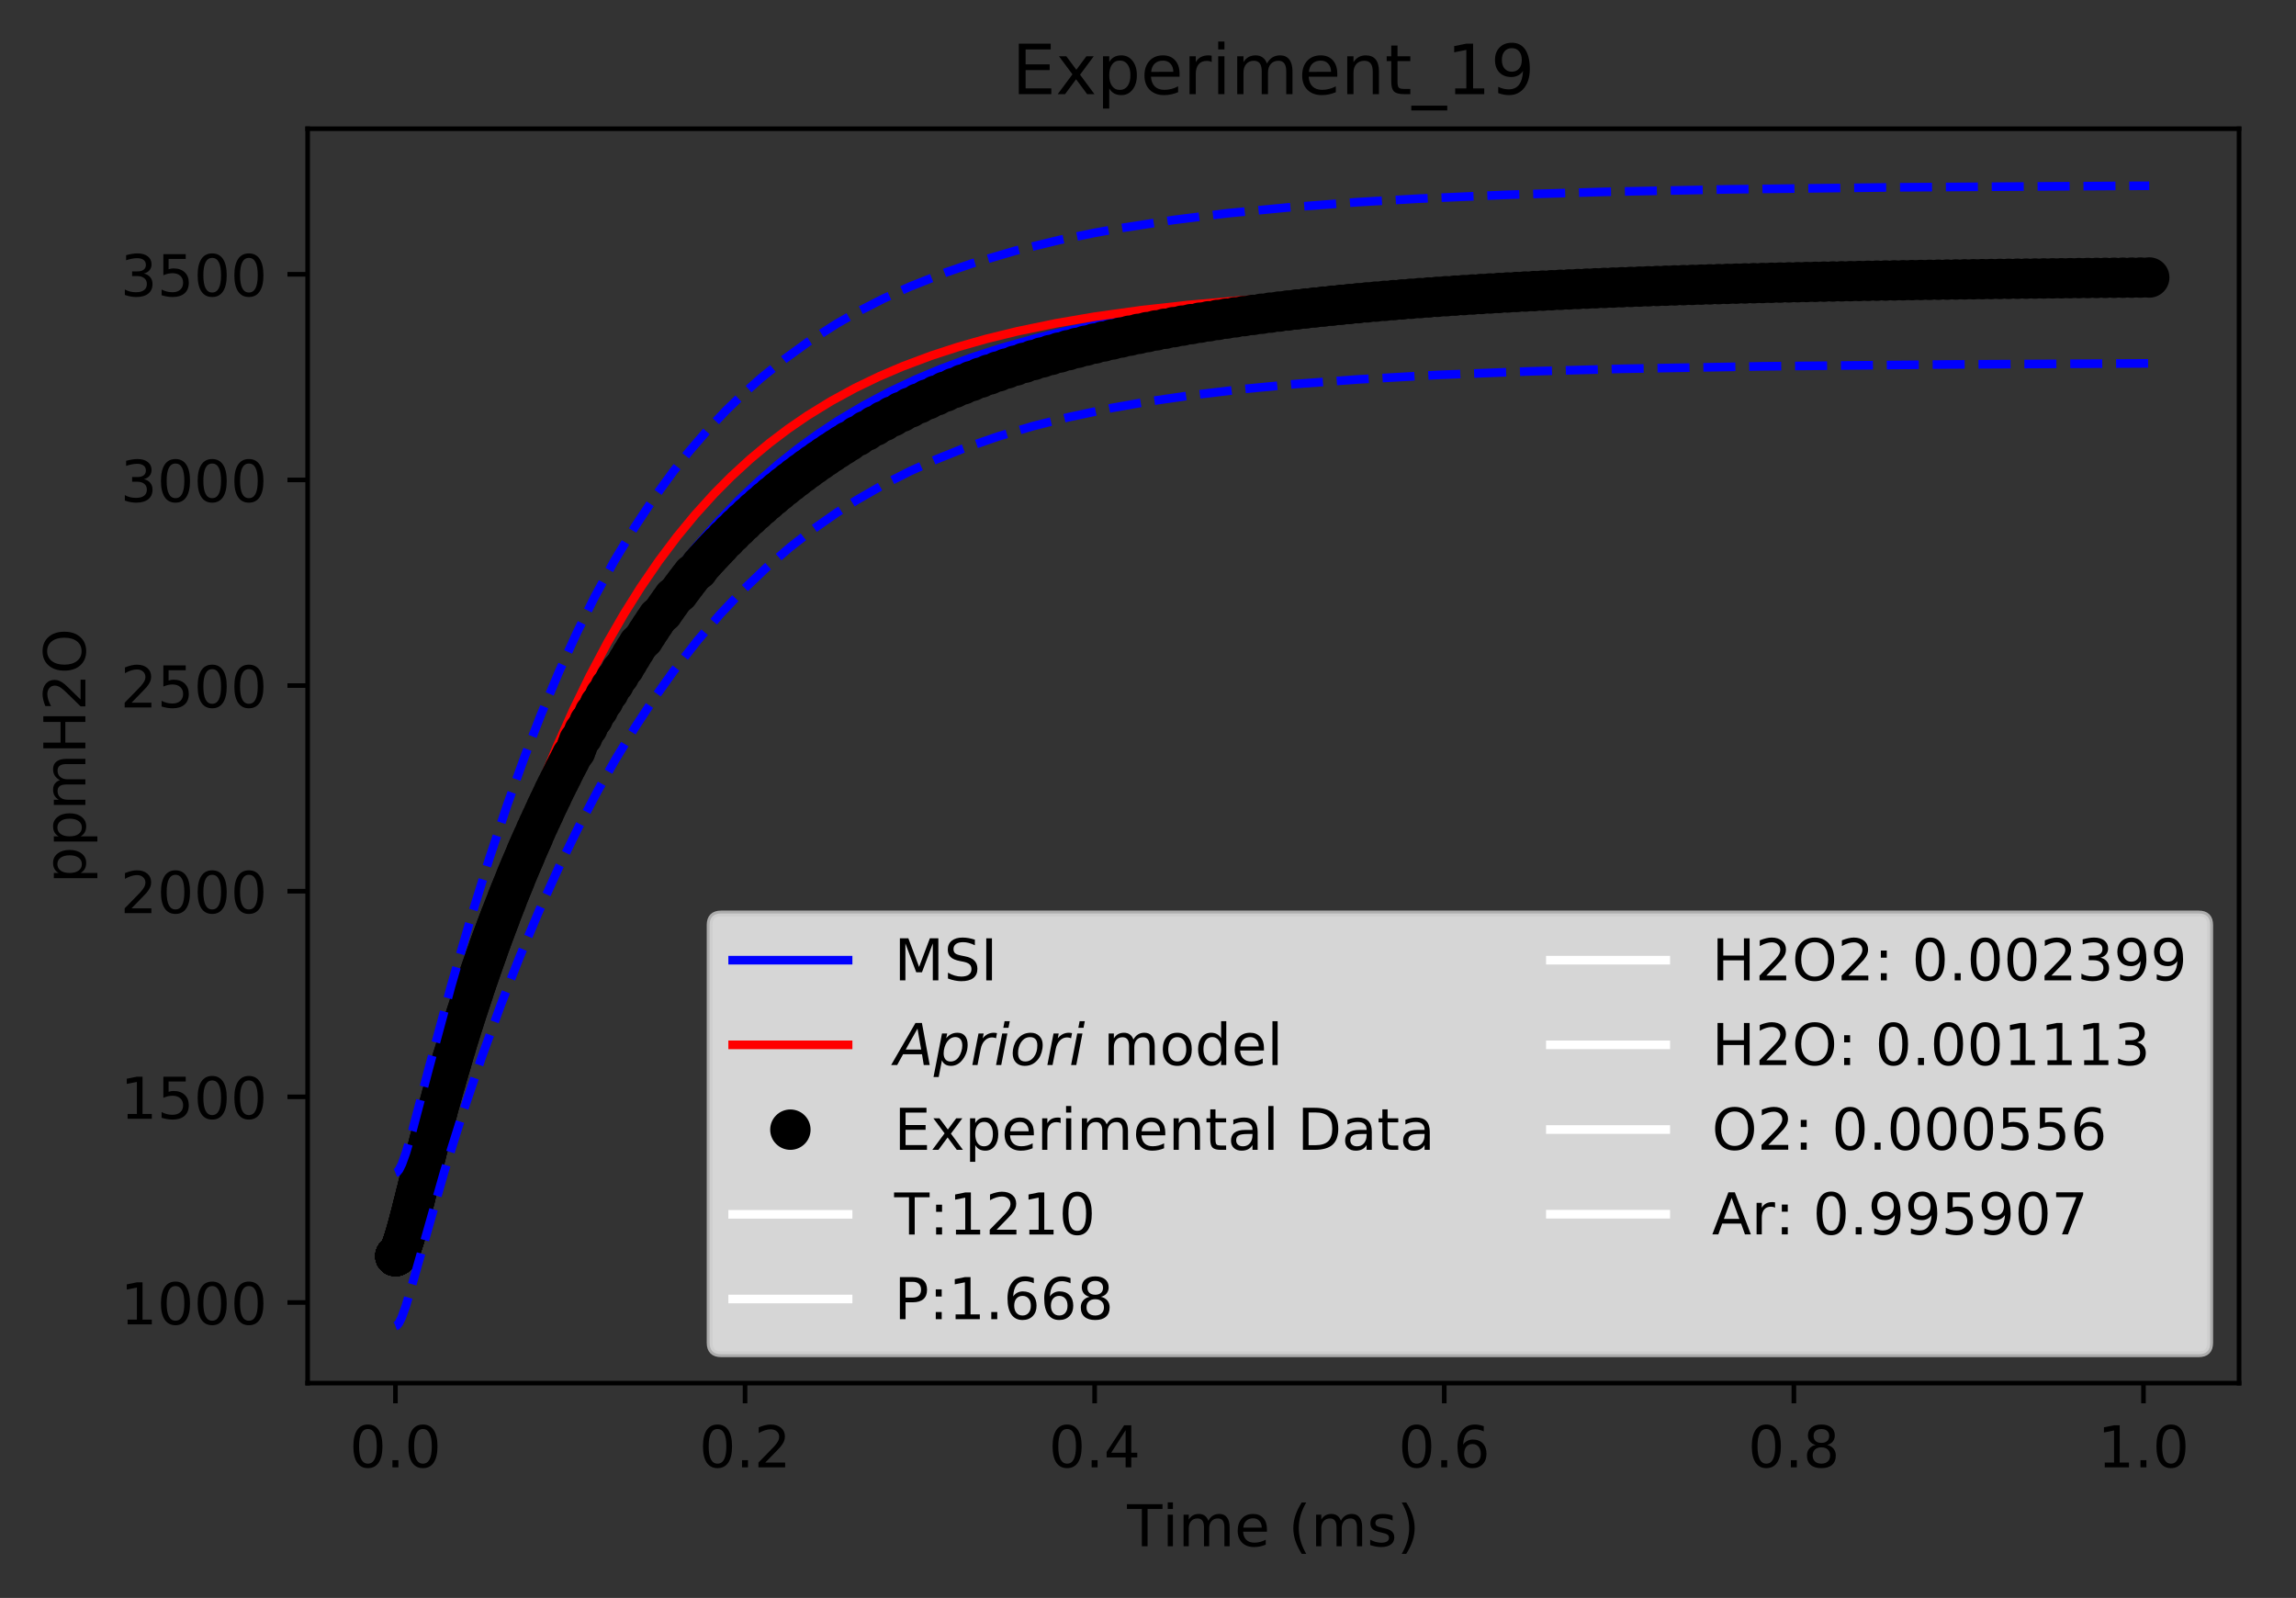 <?xml version="1.0" encoding="utf-8" standalone="no"?>
<!DOCTYPE svg PUBLIC "-//W3C//DTD SVG 1.1//EN"
  "http://www.w3.org/Graphics/SVG/1.1/DTD/svg11.dtd">
<!-- Created with matplotlib (http://matplotlib.org/) -->
<svg height="277pt" version="1.1" viewBox="0 0 398 277" width="398pt" xmlns="http://www.w3.org/2000/svg" xmlns:xlink="http://www.w3.org/1999/xlink">
 <rect x="0" y="0" width="398" height="277" fill="#333333" stroke="none"/>
 <defs>
  <style type="text/css">
*{stroke-linecap:butt;stroke-linejoin:round;}
  </style>
 </defs>
 <g id="figure_1">
  <g id="patch_1">
   <path d="M 0 277.314 
L 398.828 277.314 
L 398.828 0 
L 0 0 
z
" style="fill:none;"/>
  </g>
  <g id="axes_1">
   <g id="patch_2">
    <path d="M 53.328 239.758 
L 388.128 239.758 
L 388.128 22.318 
L 53.328 22.318 
z
" style="fill:none;"/>
   </g>
   <g id="matplotlib.axis_1">
    <g id="xtick_1">
     <g id="line2d_1">
      <defs>
       <path d="M 0 0 
L 0 3.5 
" id="m52b8edd457" style="stroke:#000000;stroke-width:0.8;"/>
      </defs>
      <g>
       <use style="stroke:#000000;stroke-width:0.8;" x="68.546" xlink:href="#m52b8edd457" y="239.758"/>
      </g>
     </g>
     <g id="text_1">
      <!-- 0.0 -->
      <defs>
       <path d="M 31.781 66.406 
Q 24.172 66.406 20.328 58.906 
Q 16.5 51.422 16.5 36.375 
Q 16.5 21.391 20.328 13.891 
Q 24.172 6.391 31.781 6.391 
Q 39.453 6.391 43.281 13.891 
Q 47.125 21.391 47.125 36.375 
Q 47.125 51.422 43.281 58.906 
Q 39.453 66.406 31.781 66.406 
z
M 31.781 74.219 
Q 44.047 74.219 50.516 64.516 
Q 56.984 54.828 56.984 36.375 
Q 56.984 17.969 50.516 8.266 
Q 44.047 -1.422 31.781 -1.422 
Q 19.531 -1.422 13.062 8.266 
Q 6.594 17.969 6.594 36.375 
Q 6.594 54.828 13.062 64.516 
Q 19.531 74.219 31.781 74.219 
z
" id="DejaVuSans-30"/>
       <path d="M 10.688 12.406 
L 21 12.406 
L 21 0 
L 10.688 0 
z
" id="DejaVuSans-2e"/>
      </defs>
      <g transform="translate(60.595 254.357)scale(0.1 -0.1)">
       <use xlink:href="#DejaVuSans-30"/>
       <use x="63.623" xlink:href="#DejaVuSans-2e"/>
       <use x="95.41" xlink:href="#DejaVuSans-30"/>
      </g>
     </g>
    </g>
    <g id="xtick_2">
     <g id="line2d_2">
      <g>
       <use style="stroke:#000000;stroke-width:0.8;" x="129.149" xlink:href="#m52b8edd457" y="239.758"/>
      </g>
     </g>
     <g id="text_2">
      <!-- 0.2 -->
      <defs>
       <path d="M 19.188 8.297 
L 53.609 8.297 
L 53.609 0 
L 7.328 0 
L 7.328 8.297 
Q 12.938 14.109 22.625 23.891 
Q 32.328 33.688 34.812 36.531 
Q 39.547 41.844 41.422 45.531 
Q 43.312 49.219 43.312 52.781 
Q 43.312 58.594 39.234 62.25 
Q 35.156 65.922 28.609 65.922 
Q 23.969 65.922 18.812 64.312 
Q 13.672 62.703 7.812 59.422 
L 7.812 69.391 
Q 13.766 71.781 18.938 73 
Q 24.125 74.219 28.422 74.219 
Q 39.75 74.219 46.484 68.547 
Q 53.219 62.891 53.219 53.422 
Q 53.219 48.922 51.531 44.891 
Q 49.859 40.875 45.406 35.406 
Q 44.188 33.984 37.641 27.219 
Q 31.109 20.453 19.188 8.297 
z
" id="DejaVuSans-32"/>
      </defs>
      <g transform="translate(121.197 254.357)scale(0.1 -0.1)">
       <use xlink:href="#DejaVuSans-30"/>
       <use x="63.623" xlink:href="#DejaVuSans-2e"/>
       <use x="95.41" xlink:href="#DejaVuSans-32"/>
      </g>
     </g>
    </g>
    <g id="xtick_3">
     <g id="line2d_3">
      <g>
       <use style="stroke:#000000;stroke-width:0.8;" x="189.752" xlink:href="#m52b8edd457" y="239.758"/>
      </g>
     </g>
     <g id="text_3">
      <!-- 0.4 -->
      <defs>
       <path d="M 37.797 64.312 
L 12.891 25.391 
L 37.797 25.391 
z
M 35.203 72.906 
L 47.609 72.906 
L 47.609 25.391 
L 58.016 25.391 
L 58.016 17.188 
L 47.609 17.188 
L 47.609 0 
L 37.797 0 
L 37.797 17.188 
L 4.891 17.188 
L 4.891 26.703 
z
" id="DejaVuSans-34"/>
      </defs>
      <g transform="translate(181.8 254.357)scale(0.1 -0.1)">
       <use xlink:href="#DejaVuSans-30"/>
       <use x="63.623" xlink:href="#DejaVuSans-2e"/>
       <use x="95.41" xlink:href="#DejaVuSans-34"/>
      </g>
     </g>
    </g>
    <g id="xtick_4">
     <g id="line2d_4">
      <g>
       <use style="stroke:#000000;stroke-width:0.8;" x="250.355" xlink:href="#m52b8edd457" y="239.758"/>
      </g>
     </g>
     <g id="text_4">
      <!-- 0.6 -->
      <defs>
       <path d="M 33.016 40.375 
Q 26.375 40.375 22.484 35.828 
Q 18.609 31.297 18.609 23.391 
Q 18.609 15.531 22.484 10.953 
Q 26.375 6.391 33.016 6.391 
Q 39.656 6.391 43.531 10.953 
Q 47.406 15.531 47.406 23.391 
Q 47.406 31.297 43.531 35.828 
Q 39.656 40.375 33.016 40.375 
z
M 52.594 71.297 
L 52.594 62.312 
Q 48.875 64.062 45.094 64.984 
Q 41.312 65.922 37.594 65.922 
Q 27.828 65.922 22.672 59.328 
Q 17.531 52.734 16.797 39.406 
Q 19.672 43.656 24.016 45.922 
Q 28.375 48.188 33.594 48.188 
Q 44.578 48.188 50.953 41.516 
Q 57.328 34.859 57.328 23.391 
Q 57.328 12.156 50.688 5.359 
Q 44.047 -1.422 33.016 -1.422 
Q 20.359 -1.422 13.672 8.266 
Q 6.984 17.969 6.984 36.375 
Q 6.984 53.656 15.188 63.938 
Q 23.391 74.219 37.203 74.219 
Q 40.922 74.219 44.703 73.484 
Q 48.484 72.75 52.594 71.297 
z
" id="DejaVuSans-36"/>
      </defs>
      <g transform="translate(242.403 254.357)scale(0.1 -0.1)">
       <use xlink:href="#DejaVuSans-30"/>
       <use x="63.623" xlink:href="#DejaVuSans-2e"/>
       <use x="95.41" xlink:href="#DejaVuSans-36"/>
      </g>
     </g>
    </g>
    <g id="xtick_5">
     <g id="line2d_5">
      <g>
       <use style="stroke:#000000;stroke-width:0.8;" x="310.957" xlink:href="#m52b8edd457" y="239.758"/>
      </g>
     </g>
     <g id="text_5">
      <!-- 0.8 -->
      <defs>
       <path d="M 31.781 34.625 
Q 24.75 34.625 20.719 30.859 
Q 16.703 27.094 16.703 20.516 
Q 16.703 13.922 20.719 10.156 
Q 24.75 6.391 31.781 6.391 
Q 38.812 6.391 42.859 10.172 
Q 46.922 13.969 46.922 20.516 
Q 46.922 27.094 42.891 30.859 
Q 38.875 34.625 31.781 34.625 
z
M 21.922 38.812 
Q 15.578 40.375 12.031 44.719 
Q 8.5 49.078 8.5 55.328 
Q 8.5 64.062 14.719 69.141 
Q 20.953 74.219 31.781 74.219 
Q 42.672 74.219 48.875 69.141 
Q 55.078 64.062 55.078 55.328 
Q 55.078 49.078 51.531 44.719 
Q 48 40.375 41.703 38.812 
Q 48.828 37.156 52.797 32.312 
Q 56.781 27.484 56.781 20.516 
Q 56.781 9.906 50.312 4.234 
Q 43.844 -1.422 31.781 -1.422 
Q 19.734 -1.422 13.25 4.234 
Q 6.781 9.906 6.781 20.516 
Q 6.781 27.484 10.781 32.312 
Q 14.797 37.156 21.922 38.812 
z
M 18.312 54.391 
Q 18.312 48.734 21.844 45.562 
Q 25.391 42.391 31.781 42.391 
Q 38.141 42.391 41.719 45.562 
Q 45.312 48.734 45.312 54.391 
Q 45.312 60.062 41.719 63.234 
Q 38.141 66.406 31.781 66.406 
Q 25.391 66.406 21.844 63.234 
Q 18.312 60.062 18.312 54.391 
z
" id="DejaVuSans-38"/>
      </defs>
      <g transform="translate(303.006 254.357)scale(0.1 -0.1)">
       <use xlink:href="#DejaVuSans-30"/>
       <use x="63.623" xlink:href="#DejaVuSans-2e"/>
       <use x="95.41" xlink:href="#DejaVuSans-38"/>
      </g>
     </g>
    </g>
    <g id="xtick_6">
     <g id="line2d_6">
      <g>
       <use style="stroke:#000000;stroke-width:0.8;" x="371.56" xlink:href="#m52b8edd457" y="239.758"/>
      </g>
     </g>
     <g id="text_6">
      <!-- 1.0 -->
      <defs>
       <path d="M 12.406 8.297 
L 28.516 8.297 
L 28.516 63.922 
L 10.984 60.406 
L 10.984 69.391 
L 28.422 72.906 
L 38.281 72.906 
L 38.281 8.297 
L 54.391 8.297 
L 54.391 0 
L 12.406 0 
z
" id="DejaVuSans-31"/>
      </defs>
      <g transform="translate(363.608 254.357)scale(0.1 -0.1)">
       <use xlink:href="#DejaVuSans-31"/>
       <use x="63.623" xlink:href="#DejaVuSans-2e"/>
       <use x="95.41" xlink:href="#DejaVuSans-30"/>
      </g>
     </g>
    </g>
    <g id="text_7">
     <!-- Time (ms) -->
     <defs>
      <path d="M -0.297 72.906 
L 61.375 72.906 
L 61.375 64.594 
L 35.5 64.594 
L 35.5 0 
L 25.594 0 
L 25.594 64.594 
L -0.297 64.594 
z
" id="DejaVuSans-54"/>
      <path d="M 9.422 54.688 
L 18.406 54.688 
L 18.406 0 
L 9.422 0 
z
M 9.422 75.984 
L 18.406 75.984 
L 18.406 64.594 
L 9.422 64.594 
z
" id="DejaVuSans-69"/>
      <path d="M 52 44.188 
Q 55.375 50.25 60.062 53.125 
Q 64.75 56 71.094 56 
Q 79.641 56 84.281 50.016 
Q 88.922 44.047 88.922 33.016 
L 88.922 0 
L 79.891 0 
L 79.891 32.719 
Q 79.891 40.578 77.094 44.375 
Q 74.312 48.188 68.609 48.188 
Q 61.625 48.188 57.562 43.547 
Q 53.516 38.922 53.516 30.906 
L 53.516 0 
L 44.484 0 
L 44.484 32.719 
Q 44.484 40.625 41.703 44.406 
Q 38.922 48.188 33.109 48.188 
Q 26.219 48.188 22.156 43.531 
Q 18.109 38.875 18.109 30.906 
L 18.109 0 
L 9.078 0 
L 9.078 54.688 
L 18.109 54.688 
L 18.109 46.188 
Q 21.188 51.219 25.484 53.609 
Q 29.781 56 35.688 56 
Q 41.656 56 45.828 52.969 
Q 50 49.953 52 44.188 
z
" id="DejaVuSans-6d"/>
      <path d="M 56.203 29.594 
L 56.203 25.203 
L 14.891 25.203 
Q 15.484 15.922 20.484 11.062 
Q 25.484 6.203 34.422 6.203 
Q 39.594 6.203 44.453 7.469 
Q 49.312 8.734 54.109 11.281 
L 54.109 2.781 
Q 49.266 0.734 44.188 -0.344 
Q 39.109 -1.422 33.891 -1.422 
Q 20.797 -1.422 13.156 6.188 
Q 5.516 13.812 5.516 26.812 
Q 5.516 40.234 12.766 48.109 
Q 20.016 56 32.328 56 
Q 43.359 56 49.781 48.891 
Q 56.203 41.797 56.203 29.594 
z
M 47.219 32.234 
Q 47.125 39.594 43.094 43.984 
Q 39.062 48.391 32.422 48.391 
Q 24.906 48.391 20.391 44.141 
Q 15.875 39.891 15.188 32.172 
z
" id="DejaVuSans-65"/>
      <path id="DejaVuSans-20"/>
      <path d="M 31 75.875 
Q 24.469 64.656 21.281 53.656 
Q 18.109 42.672 18.109 31.391 
Q 18.109 20.125 21.312 9.062 
Q 24.516 -2 31 -13.188 
L 23.188 -13.188 
Q 15.875 -1.703 12.234 9.375 
Q 8.594 20.453 8.594 31.391 
Q 8.594 42.281 12.203 53.312 
Q 15.828 64.359 23.188 75.875 
z
" id="DejaVuSans-28"/>
      <path d="M 44.281 53.078 
L 44.281 44.578 
Q 40.484 46.531 36.375 47.5 
Q 32.281 48.484 27.875 48.484 
Q 21.188 48.484 17.844 46.438 
Q 14.5 44.391 14.5 40.281 
Q 14.5 37.156 16.891 35.375 
Q 19.281 33.594 26.516 31.984 
L 29.594 31.297 
Q 39.156 29.25 43.188 25.516 
Q 47.219 21.781 47.219 15.094 
Q 47.219 7.469 41.188 3.016 
Q 35.156 -1.422 24.609 -1.422 
Q 20.219 -1.422 15.453 -0.562 
Q 10.688 0.297 5.422 2 
L 5.422 11.281 
Q 10.406 8.688 15.234 7.391 
Q 20.062 6.109 24.812 6.109 
Q 31.156 6.109 34.562 8.281 
Q 37.984 10.453 37.984 14.406 
Q 37.984 18.062 35.516 20.016 
Q 33.062 21.969 24.703 23.781 
L 21.578 24.516 
Q 13.234 26.266 9.516 29.906 
Q 5.812 33.547 5.812 39.891 
Q 5.812 47.609 11.281 51.797 
Q 16.75 56 26.812 56 
Q 31.781 56 36.172 55.266 
Q 40.578 54.547 44.281 53.078 
z
" id="DejaVuSans-73"/>
      <path d="M 8.016 75.875 
L 15.828 75.875 
Q 23.141 64.359 26.781 53.312 
Q 30.422 42.281 30.422 31.391 
Q 30.422 20.453 26.781 9.375 
Q 23.141 -1.703 15.828 -13.188 
L 8.016 -13.188 
Q 14.5 -2 17.703 9.062 
Q 20.906 20.125 20.906 31.391 
Q 20.906 42.672 17.703 53.656 
Q 14.5 64.656 8.016 75.875 
z
" id="DejaVuSans-29"/>
     </defs>
     <g transform="translate(195.375 268.035)scale(0.1 -0.1)">
      <use xlink:href="#DejaVuSans-54"/>
      <use x="61.037" xlink:href="#DejaVuSans-69"/>
      <use x="88.82" xlink:href="#DejaVuSans-6d"/>
      <use x="186.232" xlink:href="#DejaVuSans-65"/>
      <use x="247.756" xlink:href="#DejaVuSans-20"/>
      <use x="279.543" xlink:href="#DejaVuSans-28"/>
      <use x="318.557" xlink:href="#DejaVuSans-6d"/>
      <use x="415.969" xlink:href="#DejaVuSans-73"/>
      <use x="468.068" xlink:href="#DejaVuSans-29"/>
     </g>
    </g>
   </g>
   <g id="matplotlib.axis_2">
    <g id="ytick_1">
     <g id="line2d_7">
      <defs>
       <path d="M 0 0 
L -3.5 0 
" id="m76760802e6" style="stroke:#000000;stroke-width:0.8;"/>
      </defs>
      <g>
       <use style="stroke:#000000;stroke-width:0.8;" x="53.328" xlink:href="#m76760802e6" y="225.781"/>
      </g>
     </g>
     <g id="text_8">
      <!-- 1000 -->
      <g transform="translate(20.878 229.58)scale(0.1 -0.1)">
       <use xlink:href="#DejaVuSans-31"/>
       <use x="63.623" xlink:href="#DejaVuSans-30"/>
       <use x="127.246" xlink:href="#DejaVuSans-30"/>
       <use x="190.869" xlink:href="#DejaVuSans-30"/>
      </g>
     </g>
    </g>
    <g id="ytick_2">
     <g id="line2d_8">
      <g>
       <use style="stroke:#000000;stroke-width:0.8;" x="53.328" xlink:href="#m76760802e6" y="190.134"/>
      </g>
     </g>
     <g id="text_9">
      <!-- 1500 -->
      <defs>
       <path d="M 10.797 72.906 
L 49.516 72.906 
L 49.516 64.594 
L 19.828 64.594 
L 19.828 46.734 
Q 21.969 47.469 24.109 47.828 
Q 26.266 48.188 28.422 48.188 
Q 40.625 48.188 47.75 41.5 
Q 54.891 34.812 54.891 23.391 
Q 54.891 11.625 47.562 5.094 
Q 40.234 -1.422 26.906 -1.422 
Q 22.312 -1.422 17.547 -0.641 
Q 12.797 0.141 7.719 1.703 
L 7.719 11.625 
Q 12.109 9.234 16.797 8.062 
Q 21.484 6.891 26.703 6.891 
Q 35.156 6.891 40.078 11.328 
Q 45.016 15.766 45.016 23.391 
Q 45.016 31 40.078 35.438 
Q 35.156 39.891 26.703 39.891 
Q 22.75 39.891 18.812 39.016 
Q 14.891 38.141 10.797 36.281 
z
" id="DejaVuSans-35"/>
      </defs>
      <g transform="translate(20.878 193.934)scale(0.1 -0.1)">
       <use xlink:href="#DejaVuSans-31"/>
       <use x="63.623" xlink:href="#DejaVuSans-35"/>
       <use x="127.246" xlink:href="#DejaVuSans-30"/>
       <use x="190.869" xlink:href="#DejaVuSans-30"/>
      </g>
     </g>
    </g>
    <g id="ytick_3">
     <g id="line2d_9">
      <g>
       <use style="stroke:#000000;stroke-width:0.8;" x="53.328" xlink:href="#m76760802e6" y="154.488"/>
      </g>
     </g>
     <g id="text_10">
      <!-- 2000 -->
      <g transform="translate(20.878 158.287)scale(0.1 -0.1)">
       <use xlink:href="#DejaVuSans-32"/>
       <use x="63.623" xlink:href="#DejaVuSans-30"/>
       <use x="127.246" xlink:href="#DejaVuSans-30"/>
       <use x="190.869" xlink:href="#DejaVuSans-30"/>
      </g>
     </g>
    </g>
    <g id="ytick_4">
     <g id="line2d_10">
      <g>
       <use style="stroke:#000000;stroke-width:0.8;" x="53.328" xlink:href="#m76760802e6" y="118.841"/>
      </g>
     </g>
     <g id="text_11">
      <!-- 2500 -->
      <g transform="translate(20.878 122.64)scale(0.1 -0.1)">
       <use xlink:href="#DejaVuSans-32"/>
       <use x="63.623" xlink:href="#DejaVuSans-35"/>
       <use x="127.246" xlink:href="#DejaVuSans-30"/>
       <use x="190.869" xlink:href="#DejaVuSans-30"/>
      </g>
     </g>
    </g>
    <g id="ytick_5">
     <g id="line2d_11">
      <g>
       <use style="stroke:#000000;stroke-width:0.8;" x="53.328" xlink:href="#m76760802e6" y="83.194"/>
      </g>
     </g>
     <g id="text_12">
      <!-- 3000 -->
      <defs>
       <path d="M 40.578 39.312 
Q 47.656 37.797 51.625 33 
Q 55.609 28.219 55.609 21.188 
Q 55.609 10.406 48.188 4.484 
Q 40.766 -1.422 27.094 -1.422 
Q 22.516 -1.422 17.656 -0.516 
Q 12.797 0.391 7.625 2.203 
L 7.625 11.719 
Q 11.719 9.328 16.594 8.109 
Q 21.484 6.891 26.812 6.891 
Q 36.078 6.891 40.938 10.547 
Q 45.797 14.203 45.797 21.188 
Q 45.797 27.641 41.281 31.266 
Q 36.766 34.906 28.719 34.906 
L 20.219 34.906 
L 20.219 43.016 
L 29.109 43.016 
Q 36.375 43.016 40.234 45.922 
Q 44.094 48.828 44.094 54.297 
Q 44.094 59.906 40.109 62.906 
Q 36.141 65.922 28.719 65.922 
Q 24.656 65.922 20.016 65.031 
Q 15.375 64.156 9.812 62.312 
L 9.812 71.094 
Q 15.438 72.656 20.344 73.438 
Q 25.25 74.219 29.594 74.219 
Q 40.828 74.219 47.359 69.109 
Q 53.906 64.016 53.906 55.328 
Q 53.906 49.266 50.438 45.094 
Q 46.969 40.922 40.578 39.312 
z
" id="DejaVuSans-33"/>
      </defs>
      <g transform="translate(20.878 86.994)scale(0.1 -0.1)">
       <use xlink:href="#DejaVuSans-33"/>
       <use x="63.623" xlink:href="#DejaVuSans-30"/>
       <use x="127.246" xlink:href="#DejaVuSans-30"/>
       <use x="190.869" xlink:href="#DejaVuSans-30"/>
      </g>
     </g>
    </g>
    <g id="ytick_6">
     <g id="line2d_12">
      <g>
       <use style="stroke:#000000;stroke-width:0.8;" x="53.328" xlink:href="#m76760802e6" y="47.548"/>
      </g>
     </g>
     <g id="text_13">
      <!-- 3500 -->
      <g transform="translate(20.878 51.347)scale(0.1 -0.1)">
       <use xlink:href="#DejaVuSans-33"/>
       <use x="63.623" xlink:href="#DejaVuSans-35"/>
       <use x="127.246" xlink:href="#DejaVuSans-30"/>
       <use x="190.869" xlink:href="#DejaVuSans-30"/>
      </g>
     </g>
    </g>
    <g id="text_14">
     <!-- ppmH2O -->
     <defs>
      <path d="M 18.109 8.203 
L 18.109 -20.797 
L 9.078 -20.797 
L 9.078 54.688 
L 18.109 54.688 
L 18.109 46.391 
Q 20.953 51.266 25.266 53.625 
Q 29.594 56 35.594 56 
Q 45.562 56 51.781 48.094 
Q 58.016 40.188 58.016 27.297 
Q 58.016 14.406 51.781 6.484 
Q 45.562 -1.422 35.594 -1.422 
Q 29.594 -1.422 25.266 0.953 
Q 20.953 3.328 18.109 8.203 
z
M 48.688 27.297 
Q 48.688 37.203 44.609 42.844 
Q 40.531 48.484 33.406 48.484 
Q 26.266 48.484 22.188 42.844 
Q 18.109 37.203 18.109 27.297 
Q 18.109 17.391 22.188 11.75 
Q 26.266 6.109 33.406 6.109 
Q 40.531 6.109 44.609 11.75 
Q 48.688 17.391 48.688 27.297 
z
" id="DejaVuSans-70"/>
      <path d="M 9.812 72.906 
L 19.672 72.906 
L 19.672 43.016 
L 55.516 43.016 
L 55.516 72.906 
L 65.375 72.906 
L 65.375 0 
L 55.516 0 
L 55.516 34.719 
L 19.672 34.719 
L 19.672 0 
L 9.812 0 
z
" id="DejaVuSans-48"/>
      <path d="M 39.406 66.219 
Q 28.656 66.219 22.328 58.203 
Q 16.016 50.203 16.016 36.375 
Q 16.016 22.609 22.328 14.594 
Q 28.656 6.594 39.406 6.594 
Q 50.141 6.594 56.422 14.594 
Q 62.703 22.609 62.703 36.375 
Q 62.703 50.203 56.422 58.203 
Q 50.141 66.219 39.406 66.219 
z
M 39.406 74.219 
Q 54.734 74.219 63.906 63.938 
Q 73.094 53.656 73.094 36.375 
Q 73.094 19.141 63.906 8.859 
Q 54.734 -1.422 39.406 -1.422 
Q 24.031 -1.422 14.812 8.828 
Q 5.609 19.094 5.609 36.375 
Q 5.609 53.656 14.812 63.938 
Q 24.031 74.219 39.406 74.219 
z
" id="DejaVuSans-4f"/>
     </defs>
     <g transform="translate(14.798 153.134)rotate(-90)scale(0.1 -0.1)">
      <use xlink:href="#DejaVuSans-70"/>
      <use x="63.477" xlink:href="#DejaVuSans-70"/>
      <use x="126.953" xlink:href="#DejaVuSans-6d"/>
      <use x="224.365" xlink:href="#DejaVuSans-48"/>
      <use x="299.561" xlink:href="#DejaVuSans-32"/>
      <use x="363.184" xlink:href="#DejaVuSans-4f"/>
     </g>
    </g>
   </g>
   <g id="line2d_13">
    <path clip-path="url(#p8025be8a85)" d="M 68.546 217.694 
L 68.797 217.597 
L 69.112 217.235 
L 69.574 216.339 
L 70.288 214.382 
L 71.426 210.51 
L 79.438 181.826 
L 82.664 171.554 
L 85.8 162.249 
L 89.063 153.248 
L 92.163 145.305 
L 95.595 137.168 
L 99.027 129.681 
L 102.355 122.999 
L 105.631 116.944 
L 108.756 111.616 
L 111.889 106.682 
L 114.589 102.737 
L 117.632 98.608 
L 120.675 94.793 
L 124.465 90.444 
L 128.121 86.639 
L 131.632 83.313 
L 134.867 80.508 
L 138.392 77.711 
L 141.917 75.163 
L 145.442 72.841 
L 149.848 70.225 
L 154.254 67.895 
L 158.66 65.819 
L 163.066 63.97 
L 168.353 62.013 
L 173.641 60.307 
L 179.671 58.625 
L 184.929 57.356 
L 192.485 55.806 
L 200.236 54.494 
L 207.987 53.414 
L 217.675 52.323 
L 227.364 51.46 
L 238.99 50.657 
L 252.554 49.959 
L 268.056 49.385 
L 287.434 48.897 
L 312.624 48.5 
L 347.503 48.196 
L 372.693 48.072 
L 372.693 48.072 
" style="fill:none;stroke:#0000ff;stroke-linecap:square;stroke-width:1.5;"/>
   </g>
   <g id="line2d_14">
    <path clip-path="url(#p8025be8a85)" d="M 68.546 217.723 
L 68.894 217.614 
L 69.263 217.279 
L 69.753 216.54 
L 70.425 215.071 
L 71.281 212.618 
L 72.448 208.559 
L 74.403 200.821 
L 79.471 180.524 
L 82.223 170.492 
L 84.977 161.221 
L 87.956 151.989 
L 90.847 143.754 
L 93.738 136.171 
L 96.47 129.555 
L 99.364 123.091 
L 102.219 117.217 
L 105.312 111.376 
L 108.152 106.454 
L 111.068 101.806 
L 114.197 97.239 
L 117.326 93.072 
L 120.455 89.27 
L 123.818 85.555 
L 126.747 82.606 
L 130.05 79.572 
L 133.353 76.82 
L 136.656 74.323 
L 139.959 72.058 
L 144.088 69.519 
L 148.217 67.27 
L 152.346 65.277 
L 156.474 63.511 
L 161.429 61.654 
L 166.134 60.121 
L 171.087 58.717 
L 176.328 57.434 
L 183.034 56.047 
L 189.74 54.9 
L 197.788 53.779 
L 205.835 52.881 
L 215.224 52.053 
L 225.953 51.327 
L 239.366 50.661 
L 255.46 50.104 
L 275.579 49.643 
L 302.403 49.263 
L 341.299 48.954 
L 372.91 48.805 
L 372.91 48.805 
" style="fill:none;stroke:#ff0000;stroke-linecap:square;stroke-width:1.5;"/>
   </g>
   <g id="line2d_15">
    <defs>
     <path d="M 0 3 
C 0.796 3 1.559 2.684 2.121 2.121 
C 2.684 1.559 3 0.796 3 0 
C 3 -0.796 2.684 -1.559 2.121 -2.121 
C 1.559 -2.684 0.796 -3 0 -3 
C -0.796 -3 -1.559 -2.684 -2.121 -2.121 
C -2.684 -1.559 -3 -0.796 -3 0 
C -3 0.796 -2.684 1.559 -2.121 2.121 
C -1.559 2.684 -0.796 3 0 3 
z
" id="meeea55031e" style="stroke:#000000;"/>
    </defs>
    <g clip-path="url(#p8025be8a85)">
     <use style="stroke:#000000;" x="68.546" xlink:href="#meeea55031e" y="217.723"/>
     <use style="stroke:#000000;" x="68.546" xlink:href="#meeea55031e" y="217.723"/>
     <use style="stroke:#000000;" x="68.546" xlink:href="#meeea55031e" y="217.723"/>
     <use style="stroke:#000000;" x="68.546" xlink:href="#meeea55031e" y="217.723"/>
     <use style="stroke:#000000;" x="68.546" xlink:href="#meeea55031e" y="217.723"/>
     <use style="stroke:#000000;" x="68.546" xlink:href="#meeea55031e" y="217.723"/>
     <use style="stroke:#000000;" x="68.546" xlink:href="#meeea55031e" y="217.723"/>
     <use style="stroke:#000000;" x="68.546" xlink:href="#meeea55031e" y="217.723"/>
     <use style="stroke:#000000;" x="68.547" xlink:href="#meeea55031e" y="217.723"/>
     <use style="stroke:#000000;" x="68.547" xlink:href="#meeea55031e" y="217.723"/>
     <use style="stroke:#000000;" x="68.547" xlink:href="#meeea55031e" y="217.723"/>
     <use style="stroke:#000000;" x="68.548" xlink:href="#meeea55031e" y="217.723"/>
     <use style="stroke:#000000;" x="68.548" xlink:href="#meeea55031e" y="217.723"/>
     <use style="stroke:#000000;" x="68.549" xlink:href="#meeea55031e" y="217.723"/>
     <use style="stroke:#000000;" x="68.549" xlink:href="#meeea55031e" y="217.723"/>
     <use style="stroke:#000000;" x="68.55" xlink:href="#meeea55031e" y="217.723"/>
     <use style="stroke:#000000;" x="68.551" xlink:href="#meeea55031e" y="217.723"/>
     <use style="stroke:#000000;" x="68.551" xlink:href="#meeea55031e" y="217.723"/>
     <use style="stroke:#000000;" x="68.552" xlink:href="#meeea55031e" y="217.723"/>
     <use style="stroke:#000000;" x="68.553" xlink:href="#meeea55031e" y="217.723"/>
     <use style="stroke:#000000;" x="68.555" xlink:href="#meeea55031e" y="217.723"/>
     <use style="stroke:#000000;" x="68.556" xlink:href="#meeea55031e" y="217.723"/>
     <use style="stroke:#000000;" x="68.558" xlink:href="#meeea55031e" y="217.723"/>
     <use style="stroke:#000000;" x="68.562" xlink:href="#meeea55031e" y="217.723"/>
     <use style="stroke:#000000;" x="68.567" xlink:href="#meeea55031e" y="217.722"/>
     <use style="stroke:#000000;" x="68.572" xlink:href="#meeea55031e" y="217.722"/>
     <use style="stroke:#000000;" x="68.576" xlink:href="#meeea55031e" y="217.721"/>
     <use style="stroke:#000000;" x="68.581" xlink:href="#meeea55031e" y="217.721"/>
     <use style="stroke:#000000;" x="68.586" xlink:href="#meeea55031e" y="217.72"/>
     <use style="stroke:#000000;" x="68.591" xlink:href="#meeea55031e" y="217.719"/>
     <use style="stroke:#000000;" x="68.596" xlink:href="#meeea55031e" y="217.718"/>
     <use style="stroke:#000000;" x="68.602" xlink:href="#meeea55031e" y="217.717"/>
     <use style="stroke:#000000;" x="68.607" xlink:href="#meeea55031e" y="217.716"/>
     <use style="stroke:#000000;" x="68.613" xlink:href="#meeea55031e" y="217.715"/>
     <use style="stroke:#000000;" x="68.622" xlink:href="#meeea55031e" y="217.712"/>
     <use style="stroke:#000000;" x="68.638" xlink:href="#meeea55031e" y="217.707"/>
     <use style="stroke:#000000;" x="68.654" xlink:href="#meeea55031e" y="217.701"/>
     <use style="stroke:#000000;" x="68.671" xlink:href="#meeea55031e" y="217.693"/>
     <use style="stroke:#000000;" x="68.687" xlink:href="#meeea55031e" y="217.686"/>
     <use style="stroke:#000000;" x="68.703" xlink:href="#meeea55031e" y="217.677"/>
     <use style="stroke:#000000;" x="68.72" xlink:href="#meeea55031e" y="217.667"/>
     <use style="stroke:#000000;" x="68.736" xlink:href="#meeea55031e" y="217.656"/>
     <use style="stroke:#000000;" x="68.752" xlink:href="#meeea55031e" y="217.644"/>
     <use style="stroke:#000000;" x="68.768" xlink:href="#meeea55031e" y="217.632"/>
     <use style="stroke:#000000;" x="68.793" xlink:href="#meeea55031e" y="217.611"/>
     <use style="stroke:#000000;" x="68.818" xlink:href="#meeea55031e" y="217.589"/>
     <use style="stroke:#000000;" x="68.842" xlink:href="#meeea55031e" y="217.566"/>
     <use style="stroke:#000000;" x="68.868" xlink:href="#meeea55031e" y="217.539"/>
     <use style="stroke:#000000;" x="68.892" xlink:href="#meeea55031e" y="217.512"/>
     <use style="stroke:#000000;" x="68.916" xlink:href="#meeea55031e" y="217.482"/>
     <use style="stroke:#000000;" x="68.952" xlink:href="#meeea55031e" y="217.434"/>
     <use style="stroke:#000000;" x="68.992" xlink:href="#meeea55031e" y="217.381"/>
     <use style="stroke:#000000;" x="69.028" xlink:href="#meeea55031e" y="217.325"/>
     <use style="stroke:#000000;" x="69.067" xlink:href="#meeea55031e" y="217.265"/>
     <use style="stroke:#000000;" x="69.104" xlink:href="#meeea55031e" y="217.201"/>
     <use style="stroke:#000000;" x="69.14" xlink:href="#meeea55031e" y="217.135"/>
     <use style="stroke:#000000;" x="69.18" xlink:href="#meeea55031e" y="217.065"/>
     <use style="stroke:#000000;" x="69.216" xlink:href="#meeea55031e" y="216.991"/>
     <use style="stroke:#000000;" x="69.255" xlink:href="#meeea55031e" y="216.915"/>
     <use style="stroke:#000000;" x="69.292" xlink:href="#meeea55031e" y="216.836"/>
     <use style="stroke:#000000;" x="69.331" xlink:href="#meeea55031e" y="216.754"/>
     <use style="stroke:#000000;" x="69.367" xlink:href="#meeea55031e" y="216.668"/>
     <use style="stroke:#000000;" x="69.407" xlink:href="#meeea55031e" y="216.581"/>
     <use style="stroke:#000000;" x="69.443" xlink:href="#meeea55031e" y="216.491"/>
     <use style="stroke:#000000;" x="69.48" xlink:href="#meeea55031e" y="216.398"/>
     <use style="stroke:#000000;" x="69.519" xlink:href="#meeea55031e" y="216.303"/>
     <use style="stroke:#000000;" x="69.555" xlink:href="#meeea55031e" y="216.206"/>
     <use style="stroke:#000000;" x="69.595" xlink:href="#meeea55031e" y="216.106"/>
     <use style="stroke:#000000;" x="69.631" xlink:href="#meeea55031e" y="216.004"/>
     <use style="stroke:#000000;" x="69.67" xlink:href="#meeea55031e" y="215.9"/>
     <use style="stroke:#000000;" x="69.707" xlink:href="#meeea55031e" y="215.794"/>
     <use style="stroke:#000000;" x="69.746" xlink:href="#meeea55031e" y="215.686"/>
     <use style="stroke:#000000;" x="69.783" xlink:href="#meeea55031e" y="215.576"/>
     <use style="stroke:#000000;" x="69.819" xlink:href="#meeea55031e" y="215.465"/>
     <use style="stroke:#000000;" x="69.858" xlink:href="#meeea55031e" y="215.351"/>
     <use style="stroke:#000000;" x="69.895" xlink:href="#meeea55031e" y="215.237"/>
     <use style="stroke:#000000;" x="69.934" xlink:href="#meeea55031e" y="215.12"/>
     <use style="stroke:#000000;" x="69.97" xlink:href="#meeea55031e" y="215.001"/>
     <use style="stroke:#000000;" x="70.01" xlink:href="#meeea55031e" y="214.882"/>
     <use style="stroke:#000000;" x="70.046" xlink:href="#meeea55031e" y="214.76"/>
     <use style="stroke:#000000;" x="70.086" xlink:href="#meeea55031e" y="214.638"/>
     <use style="stroke:#000000;" x="70.122" xlink:href="#meeea55031e" y="214.514"/>
     <use style="stroke:#000000;" x="70.161" xlink:href="#meeea55031e" y="214.389"/>
     <use style="stroke:#000000;" x="70.198" xlink:href="#meeea55031e" y="214.263"/>
     <use style="stroke:#000000;" x="70.234" xlink:href="#meeea55031e" y="214.135"/>
     <use style="stroke:#000000;" x="70.273" xlink:href="#meeea55031e" y="214.006"/>
     <use style="stroke:#000000;" x="70.31" xlink:href="#meeea55031e" y="213.876"/>
     <use style="stroke:#000000;" x="70.367" xlink:href="#meeea55031e" y="213.679"/>
     <use style="stroke:#000000;" x="70.425" xlink:href="#meeea55031e" y="213.479"/>
     <use style="stroke:#000000;" x="70.483" xlink:href="#meeea55031e" y="213.277"/>
     <use style="stroke:#000000;" x="70.537" xlink:href="#meeea55031e" y="213.072"/>
     <use style="stroke:#000000;" x="70.595" xlink:href="#meeea55031e" y="212.866"/>
     <use style="stroke:#000000;" x="70.652" xlink:href="#meeea55031e" y="212.659"/>
     <use style="stroke:#000000;" x="70.71" xlink:href="#meeea55031e" y="212.449"/>
     <use style="stroke:#000000;" x="70.764" xlink:href="#meeea55031e" y="212.238"/>
     <use style="stroke:#000000;" x="70.822" xlink:href="#meeea55031e" y="212.026"/>
     <use style="stroke:#000000;" x="70.88" xlink:href="#meeea55031e" y="211.812"/>
     <use style="stroke:#000000;" x="70.937" xlink:href="#meeea55031e" y="211.596"/>
     <use style="stroke:#000000;" x="70.992" xlink:href="#meeea55031e" y="211.38"/>
     <use style="stroke:#000000;" x="71.049" xlink:href="#meeea55031e" y="211.163"/>
     <use style="stroke:#000000;" x="71.107" xlink:href="#meeea55031e" y="210.945"/>
     <use style="stroke:#000000;" x="71.164" xlink:href="#meeea55031e" y="210.725"/>
     <use style="stroke:#000000;" x="71.219" xlink:href="#meeea55031e" y="210.505"/>
     <use style="stroke:#000000;" x="71.276" xlink:href="#meeea55031e" y="210.284"/>
     <use style="stroke:#000000;" x="71.334" xlink:href="#meeea55031e" y="210.062"/>
     <use style="stroke:#000000;" x="71.392" xlink:href="#meeea55031e" y="209.839"/>
     <use style="stroke:#000000;" x="71.446" xlink:href="#meeea55031e" y="209.616"/>
     <use style="stroke:#000000;" x="71.504" xlink:href="#meeea55031e" y="209.393"/>
     <use style="stroke:#000000;" x="71.561" xlink:href="#meeea55031e" y="209.168"/>
     <use style="stroke:#000000;" x="71.607" xlink:href="#meeea55031e" y="208.944"/>
     <use style="stroke:#000000;" x="71.667" xlink:href="#meeea55031e" y="208.718"/>
     <use style="stroke:#000000;" x="71.728" xlink:href="#meeea55031e" y="208.493"/>
     <use style="stroke:#000000;" x="71.789" xlink:href="#meeea55031e" y="208.267"/>
     <use style="stroke:#000000;" x="71.849" xlink:href="#meeea55031e" y="208.041"/>
     <use style="stroke:#000000;" x="71.91" xlink:href="#meeea55031e" y="207.814"/>
     <use style="stroke:#000000;" x="71.97" xlink:href="#meeea55031e" y="207.588"/>
     <use style="stroke:#000000;" x="72.001" xlink:href="#meeea55031e" y="207.361"/>
     <use style="stroke:#000000;" x="72.061" xlink:href="#meeea55031e" y="207.134"/>
     <use style="stroke:#000000;" x="72.122" xlink:href="#meeea55031e" y="206.907"/>
     <use style="stroke:#000000;" x="72.182" xlink:href="#meeea55031e" y="206.68"/>
     <use style="stroke:#000000;" x="72.243" xlink:href="#meeea55031e" y="206.453"/>
     <use style="stroke:#000000;" x="72.304" xlink:href="#meeea55031e" y="206.226"/>
     <use style="stroke:#000000;" x="72.364" xlink:href="#meeea55031e" y="205.998"/>
     <use style="stroke:#000000;" x="72.425" xlink:href="#meeea55031e" y="205.772"/>
     <use style="stroke:#000000;" x="72.455" xlink:href="#meeea55031e" y="205.544"/>
     <use style="stroke:#000000;" x="72.516" xlink:href="#meeea55031e" y="205.318"/>
     <use style="stroke:#000000;" x="72.576" xlink:href="#meeea55031e" y="205.09"/>
     <use style="stroke:#000000;" x="72.667" xlink:href="#meeea55031e" y="204.749"/>
     <use style="stroke:#000000;" x="72.758" xlink:href="#meeea55031e" y="204.408"/>
     <use style="stroke:#000000;" x="72.849" xlink:href="#meeea55031e" y="204.068"/>
     <use style="stroke:#000000;" x="72.94" xlink:href="#meeea55031e" y="203.727"/>
     <use style="stroke:#000000;" x="73.001" xlink:href="#meeea55031e" y="203.388"/>
     <use style="stroke:#000000;" x="73.092" xlink:href="#meeea55031e" y="203.048"/>
     <use style="stroke:#000000;" x="73.182" xlink:href="#meeea55031e" y="202.71"/>
     <use style="stroke:#000000;" x="73.273" xlink:href="#meeea55031e" y="202.372"/>
     <use style="stroke:#000000;" x="73.364" xlink:href="#meeea55031e" y="202.034"/>
     <use style="stroke:#000000;" x="73.425" xlink:href="#meeea55031e" y="201.697"/>
     <use style="stroke:#000000;" x="73.516" xlink:href="#meeea55031e" y="201.361"/>
     <use style="stroke:#000000;" x="73.607" xlink:href="#meeea55031e" y="201.026"/>
     <use style="stroke:#000000;" x="73.698" xlink:href="#meeea55031e" y="200.691"/>
     <use style="stroke:#000000;" x="73.788" xlink:href="#meeea55031e" y="200.357"/>
     <use style="stroke:#000000;" x="73.879" xlink:href="#meeea55031e" y="200.024"/>
     <use style="stroke:#000000;" x="73.94" xlink:href="#meeea55031e" y="199.691"/>
     <use style="stroke:#000000;" x="74.031" xlink:href="#meeea55031e" y="199.36"/>
     <use style="stroke:#000000;" x="74.122" xlink:href="#meeea55031e" y="199.029"/>
     <use style="stroke:#000000;" x="74.213" xlink:href="#meeea55031e" y="198.699"/>
     <use style="stroke:#000000;" x="74.304" xlink:href="#meeea55031e" y="198.37"/>
     <use style="stroke:#000000;" x="74.364" xlink:href="#meeea55031e" y="198.042"/>
     <use style="stroke:#000000;" x="74.455" xlink:href="#meeea55031e" y="197.715"/>
     <use style="stroke:#000000;" x="74.546" xlink:href="#meeea55031e" y="197.388"/>
     <use style="stroke:#000000;" x="74.637" xlink:href="#meeea55031e" y="197.063"/>
     <use style="stroke:#000000;" x="74.728" xlink:href="#meeea55031e" y="196.737"/>
     <use style="stroke:#000000;" x="74.819" xlink:href="#meeea55031e" y="196.414"/>
     <use style="stroke:#000000;" x="74.879" xlink:href="#meeea55031e" y="196.091"/>
     <use style="stroke:#000000;" x="74.97" xlink:href="#meeea55031e" y="195.769"/>
     <use style="stroke:#000000;" x="75.061" xlink:href="#meeea55031e" y="195.448"/>
     <use style="stroke:#000000;" x="75.152" xlink:href="#meeea55031e" y="195.128"/>
     <use style="stroke:#000000;" x="75.243" xlink:href="#meeea55031e" y="194.808"/>
     <use style="stroke:#000000;" x="75.334" xlink:href="#meeea55031e" y="194.49"/>
     <use style="stroke:#000000;" x="75.394" xlink:href="#meeea55031e" y="194.172"/>
     <use style="stroke:#000000;" x="75.485" xlink:href="#meeea55031e" y="193.855"/>
     <use style="stroke:#000000;" x="75.576" xlink:href="#meeea55031e" y="193.539"/>
     <use style="stroke:#000000;" x="75.667" xlink:href="#meeea55031e" y="193.225"/>
     <use style="stroke:#000000;" x="75.758" xlink:href="#meeea55031e" y="192.91"/>
     <use style="stroke:#000000;" x="75.819" xlink:href="#meeea55031e" y="192.597"/>
     <use style="stroke:#000000;" x="75.91" xlink:href="#meeea55031e" y="192.285"/>
     <use style="stroke:#000000;" x="76" xlink:href="#meeea55031e" y="191.974"/>
     <use style="stroke:#000000;" x="76.122" xlink:href="#meeea55031e" y="191.505"/>
     <use style="stroke:#000000;" x="76.273" xlink:href="#meeea55031e" y="191.036"/>
     <use style="stroke:#000000;" x="76.394" xlink:href="#meeea55031e" y="190.571"/>
     <use style="stroke:#000000;" x="76.516" xlink:href="#meeea55031e" y="190.106"/>
     <use style="stroke:#000000;" x="76.637" xlink:href="#meeea55031e" y="189.645"/>
     <use style="stroke:#000000;" x="76.788" xlink:href="#meeea55031e" y="189.185"/>
     <use style="stroke:#000000;" x="76.909" xlink:href="#meeea55031e" y="188.726"/>
     <use style="stroke:#000000;" x="77.031" xlink:href="#meeea55031e" y="188.271"/>
     <use style="stroke:#000000;" x="77.182" xlink:href="#meeea55031e" y="187.817"/>
     <use style="stroke:#000000;" x="77.303" xlink:href="#meeea55031e" y="187.365"/>
     <use style="stroke:#000000;" x="77.425" xlink:href="#meeea55031e" y="186.915"/>
     <use style="stroke:#000000;" x="77.546" xlink:href="#meeea55031e" y="186.466"/>
     <use style="stroke:#000000;" x="77.697" xlink:href="#meeea55031e" y="186.02"/>
     <use style="stroke:#000000;" x="77.819" xlink:href="#meeea55031e" y="185.576"/>
     <use style="stroke:#000000;" x="77.94" xlink:href="#meeea55031e" y="185.133"/>
     <use style="stroke:#000000;" x="78.091" xlink:href="#meeea55031e" y="184.692"/>
     <use style="stroke:#000000;" x="78.212" xlink:href="#meeea55031e" y="184.254"/>
     <use style="stroke:#000000;" x="78.334" xlink:href="#meeea55031e" y="183.817"/>
     <use style="stroke:#000000;" x="78.455" xlink:href="#meeea55031e" y="183.382"/>
     <use style="stroke:#000000;" x="78.606" xlink:href="#meeea55031e" y="182.949"/>
     <use style="stroke:#000000;" x="78.788" xlink:href="#meeea55031e" y="182.297"/>
     <use style="stroke:#000000;" x="79" xlink:href="#meeea55031e" y="181.65"/>
     <use style="stroke:#000000;" x="79.182" xlink:href="#meeea55031e" y="181.006"/>
     <use style="stroke:#000000;" x="79.364" xlink:href="#meeea55031e" y="180.367"/>
     <use style="stroke:#000000;" x="79.576" xlink:href="#meeea55031e" y="179.731"/>
     <use style="stroke:#000000;" x="79.758" xlink:href="#meeea55031e" y="179.1"/>
     <use style="stroke:#000000;" x="79.97" xlink:href="#meeea55031e" y="178.472"/>
     <use style="stroke:#000000;" x="80.152" xlink:href="#meeea55031e" y="177.848"/>
     <use style="stroke:#000000;" x="80.364" xlink:href="#meeea55031e" y="177.228"/>
     <use style="stroke:#000000;" x="80.546" xlink:href="#meeea55031e" y="176.611"/>
     <use style="stroke:#000000;" x="80.758" xlink:href="#meeea55031e" y="175.999"/>
     <use style="stroke:#000000;" x="80.94" xlink:href="#meeea55031e" y="175.389"/>
     <use style="stroke:#000000;" x="81.152" xlink:href="#meeea55031e" y="174.784"/>
     <use style="stroke:#000000;" x="81.333" xlink:href="#meeea55031e" y="174.182"/>
     <use style="stroke:#000000;" x="81.546" xlink:href="#meeea55031e" y="173.584"/>
     <use style="stroke:#000000;" x="81.727" xlink:href="#meeea55031e" y="172.99"/>
     <use style="stroke:#000000;" x="81.94" xlink:href="#meeea55031e" y="172.398"/>
     <use style="stroke:#000000;" x="82.121" xlink:href="#meeea55031e" y="171.81"/>
     <use style="stroke:#000000;" x="82.303" xlink:href="#meeea55031e" y="171.226"/>
     <use style="stroke:#000000;" x="82.515" xlink:href="#meeea55031e" y="170.645"/>
     <use style="stroke:#000000;" x="82.697" xlink:href="#meeea55031e" y="170.067"/>
     <use style="stroke:#000000;" x="82.909" xlink:href="#meeea55031e" y="169.493"/>
     <use style="stroke:#000000;" x="83.091" xlink:href="#meeea55031e" y="168.921"/>
     <use style="stroke:#000000;" x="83.303" xlink:href="#meeea55031e" y="168.353"/>
     <use style="stroke:#000000;" x="83.485" xlink:href="#meeea55031e" y="167.788"/>
     <use style="stroke:#000000;" x="83.697" xlink:href="#meeea55031e" y="167.227"/>
     <use style="stroke:#000000;" x="83.879" xlink:href="#meeea55031e" y="166.668"/>
     <use style="stroke:#000000;" x="84.091" xlink:href="#meeea55031e" y="166.113"/>
     <use style="stroke:#000000;" x="84.273" xlink:href="#meeea55031e" y="165.561"/>
     <use style="stroke:#000000;" x="84.485" xlink:href="#meeea55031e" y="165.012"/>
     <use style="stroke:#000000;" x="84.667" xlink:href="#meeea55031e" y="164.465"/>
     <use style="stroke:#000000;" x="84.848" xlink:href="#meeea55031e" y="163.923"/>
     <use style="stroke:#000000;" x="85.061" xlink:href="#meeea55031e" y="163.382"/>
     <use style="stroke:#000000;" x="85.242" xlink:href="#meeea55031e" y="162.845"/>
     <use style="stroke:#000000;" x="85.454" xlink:href="#meeea55031e" y="162.311"/>
     <use style="stroke:#000000;" x="85.636" xlink:href="#meeea55031e" y="161.779"/>
     <use style="stroke:#000000;" x="85.848" xlink:href="#meeea55031e" y="161.251"/>
     <use style="stroke:#000000;" x="86.03" xlink:href="#meeea55031e" y="160.725"/>
     <use style="stroke:#000000;" x="86.242" xlink:href="#meeea55031e" y="160.202"/>
     <use style="stroke:#000000;" x="86.424" xlink:href="#meeea55031e" y="159.682"/>
     <use style="stroke:#000000;" x="86.636" xlink:href="#meeea55031e" y="159.164"/>
     <use style="stroke:#000000;" x="86.818" xlink:href="#meeea55031e" y="158.65"/>
     <use style="stroke:#000000;" x="87.121" xlink:href="#meeea55031e" y="157.874"/>
     <use style="stroke:#000000;" x="87.424" xlink:href="#meeea55031e" y="157.104"/>
     <use style="stroke:#000000;" x="87.727" xlink:href="#meeea55031e" y="156.341"/>
     <use style="stroke:#000000;" x="88" xlink:href="#meeea55031e" y="155.583"/>
     <use style="stroke:#000000;" x="88.303" xlink:href="#meeea55031e" y="154.831"/>
     <use style="stroke:#000000;" x="88.606" xlink:href="#meeea55031e" y="154.086"/>
     <use style="stroke:#000000;" x="88.909" xlink:href="#meeea55031e" y="153.346"/>
     <use style="stroke:#000000;" x="89.212" xlink:href="#meeea55031e" y="152.612"/>
     <use style="stroke:#000000;" x="89.485" xlink:href="#meeea55031e" y="151.883"/>
     <use style="stroke:#000000;" x="89.788" xlink:href="#meeea55031e" y="151.161"/>
     <use style="stroke:#000000;" x="90.091" xlink:href="#meeea55031e" y="150.444"/>
     <use style="stroke:#000000;" x="90.394" xlink:href="#meeea55031e" y="149.732"/>
     <use style="stroke:#000000;" x="90.697" xlink:href="#meeea55031e" y="149.027"/>
     <use style="stroke:#000000;" x="91" xlink:href="#meeea55031e" y="148.326"/>
     <use style="stroke:#000000;" x="91.272" xlink:href="#meeea55031e" y="147.631"/>
     <use style="stroke:#000000;" x="91.575" xlink:href="#meeea55031e" y="146.941"/>
     <use style="stroke:#000000;" x="91.878" xlink:href="#meeea55031e" y="146.257"/>
     <use style="stroke:#000000;" x="92.181" xlink:href="#meeea55031e" y="145.577"/>
     <use style="stroke:#000000;" x="92.484" xlink:href="#meeea55031e" y="144.903"/>
     <use style="stroke:#000000;" x="92.909" xlink:href="#meeea55031e" y="143.901"/>
     <use style="stroke:#000000;" x="93.363" xlink:href="#meeea55031e" y="142.91"/>
     <use style="stroke:#000000;" x="93.818" xlink:href="#meeea55031e" y="141.929"/>
     <use style="stroke:#000000;" x="94.272" xlink:href="#meeea55031e" y="140.96"/>
     <use style="stroke:#000000;" x="94.696" xlink:href="#meeea55031e" y="140.002"/>
     <use style="stroke:#000000;" x="95.151" xlink:href="#meeea55031e" y="139.055"/>
     <use style="stroke:#000000;" x="95.605" xlink:href="#meeea55031e" y="138.118"/>
     <use style="stroke:#000000;" x="96.03" xlink:href="#meeea55031e" y="137.192"/>
     <use style="stroke:#000000;" x="96.484" xlink:href="#meeea55031e" y="136.276"/>
     <use style="stroke:#000000;" x="96.939" xlink:href="#meeea55031e" y="135.37"/>
     <use style="stroke:#000000;" x="97.393" xlink:href="#meeea55031e" y="134.474"/>
     <use style="stroke:#000000;" x="97.817" xlink:href="#meeea55031e" y="133.588"/>
     <use style="stroke:#000000;" x="98.272" xlink:href="#meeea55031e" y="132.711"/>
     <use style="stroke:#000000;" x="98.726" xlink:href="#meeea55031e" y="131.845"/>
     <use style="stroke:#000000;" x="99.151" xlink:href="#meeea55031e" y="130.987"/>
     <use style="stroke:#000000;" x="99.757" xlink:href="#meeea55031e" y="130.14"/>
     <use style="stroke:#000000;" x="100.06" xlink:href="#meeea55031e" y="129.301"/>
     <use style="stroke:#000000;" x="100.363" xlink:href="#meeea55031e" y="128.471"/>
     <use style="stroke:#000000;" x="100.969" xlink:href="#meeea55031e" y="127.651"/>
     <use style="stroke:#000000;" x="101.272" xlink:href="#meeea55031e" y="126.84"/>
     <use style="stroke:#000000;" x="101.878" xlink:href="#meeea55031e" y="126.037"/>
     <use style="stroke:#000000;" x="102.181" xlink:href="#meeea55031e" y="125.243"/>
     <use style="stroke:#000000;" x="102.787" xlink:href="#meeea55031e" y="124.458"/>
     <use style="stroke:#000000;" x="103.09" xlink:href="#meeea55031e" y="123.681"/>
     <use style="stroke:#000000;" x="103.696" xlink:href="#meeea55031e" y="122.913"/>
     <use style="stroke:#000000;" x="103.999" xlink:href="#meeea55031e" y="122.153"/>
     <use style="stroke:#000000;" x="104.605" xlink:href="#meeea55031e" y="121.4"/>
     <use style="stroke:#000000;" x="104.908" xlink:href="#meeea55031e" y="120.656"/>
     <use style="stroke:#000000;" x="105.514" xlink:href="#meeea55031e" y="119.92"/>
     <use style="stroke:#000000;" x="105.817" xlink:href="#meeea55031e" y="119.193"/>
     <use style="stroke:#000000;" x="106.423" xlink:href="#meeea55031e" y="118.472"/>
     <use style="stroke:#000000;" x="106.726" xlink:href="#meeea55031e" y="117.76"/>
     <use style="stroke:#000000;" x="107.332" xlink:href="#meeea55031e" y="117.055"/>
     <use style="stroke:#000000;" x="107.635" xlink:href="#meeea55031e" y="116.358"/>
     <use style="stroke:#000000;" x="108.241" xlink:href="#meeea55031e" y="115.668"/>
     <use style="stroke:#000000;" x="108.847" xlink:href="#meeea55031e" y="114.646"/>
     <use style="stroke:#000000;" x="109.453" xlink:href="#meeea55031e" y="113.64"/>
     <use style="stroke:#000000;" x="110.059" xlink:href="#meeea55031e" y="112.651"/>
     <use style="stroke:#000000;" x="110.665" xlink:href="#meeea55031e" y="111.676"/>
     <use style="stroke:#000000;" x="111.574" xlink:href="#meeea55031e" y="110.718"/>
     <use style="stroke:#000000;" x="112.18" xlink:href="#meeea55031e" y="109.775"/>
     <use style="stroke:#000000;" x="112.786" xlink:href="#meeea55031e" y="108.846"/>
     <use style="stroke:#000000;" x="113.392" xlink:href="#meeea55031e" y="107.932"/>
     <use style="stroke:#000000;" x="113.998" xlink:href="#meeea55031e" y="107.033"/>
     <use style="stroke:#000000;" x="114.907" xlink:href="#meeea55031e" y="106.149"/>
     <use style="stroke:#000000;" x="115.513" xlink:href="#meeea55031e" y="105.278"/>
     <use style="stroke:#000000;" x="116.119" xlink:href="#meeea55031e" y="104.421"/>
     <use style="stroke:#000000;" x="116.725" xlink:href="#meeea55031e" y="103.577"/>
     <use style="stroke:#000000;" x="117.635" xlink:href="#meeea55031e" y="102.747"/>
     <use style="stroke:#000000;" x="118.241" xlink:href="#meeea55031e" y="101.93"/>
     <use style="stroke:#000000;" x="118.847" xlink:href="#meeea55031e" y="101.125"/>
     <use style="stroke:#000000;" x="119.453" xlink:href="#meeea55031e" y="100.333"/>
     <use style="stroke:#000000;" x="120.059" xlink:href="#meeea55031e" y="99.554"/>
     <use style="stroke:#000000;" x="120.968" xlink:href="#meeea55031e" y="98.787"/>
     <use style="stroke:#000000;" x="121.506" xlink:href="#meeea55031e" y="98.032"/>
     <use style="stroke:#000000;" x="122.176" xlink:href="#meeea55031e" y="97.288"/>
     <use style="stroke:#000000;" x="122.846" xlink:href="#meeea55031e" y="96.557"/>
     <use style="stroke:#000000;" x="123.517" xlink:href="#meeea55031e" y="95.837"/>
     <use style="stroke:#000000;" x="124.187" xlink:href="#meeea55031e" y="95.128"/>
     <use style="stroke:#000000;" x="124.857" xlink:href="#meeea55031e" y="94.43"/>
     <use style="stroke:#000000;" x="125.867" xlink:href="#meeea55031e" y="93.399"/>
     <use style="stroke:#000000;" x="126.877" xlink:href="#meeea55031e" y="92.393"/>
     <use style="stroke:#000000;" x="127.887" xlink:href="#meeea55031e" y="91.409"/>
     <use style="stroke:#000000;" x="128.897" xlink:href="#meeea55031e" y="90.448"/>
     <use style="stroke:#000000;" x="129.907" xlink:href="#meeea55031e" y="89.511"/>
     <use style="stroke:#000000;" x="130.917" xlink:href="#meeea55031e" y="88.594"/>
     <use style="stroke:#000000;" x="131.927" xlink:href="#meeea55031e" y="87.699"/>
     <use style="stroke:#000000;" x="132.937" xlink:href="#meeea55031e" y="86.825"/>
     <use style="stroke:#000000;" x="133.947" xlink:href="#meeea55031e" y="85.971"/>
     <use style="stroke:#000000;" x="134.957" xlink:href="#meeea55031e" y="85.137"/>
     <use style="stroke:#000000;" x="135.967" xlink:href="#meeea55031e" y="84.322"/>
     <use style="stroke:#000000;" x="136.977" xlink:href="#meeea55031e" y="83.527"/>
     <use style="stroke:#000000;" x="137.987" xlink:href="#meeea55031e" y="82.749"/>
     <use style="stroke:#000000;" x="138.997" xlink:href="#meeea55031e" y="81.989"/>
     <use style="stroke:#000000;" x="140.007" xlink:href="#meeea55031e" y="81.247"/>
     <use style="stroke:#000000;" x="141.017" xlink:href="#meeea55031e" y="80.522"/>
     <use style="stroke:#000000;" x="142.027" xlink:href="#meeea55031e" y="79.813"/>
     <use style="stroke:#000000;" x="143.037" xlink:href="#meeea55031e" y="79.121"/>
     <use style="stroke:#000000;" x="144.047" xlink:href="#meeea55031e" y="78.444"/>
     <use style="stroke:#000000;" x="145.057" xlink:href="#meeea55031e" y="77.783"/>
     <use style="stroke:#000000;" x="146.067" xlink:href="#meeea55031e" y="77.137"/>
     <use style="stroke:#000000;" x="147.077" xlink:href="#meeea55031e" y="76.506"/>
     <use style="stroke:#000000;" x="148.601" xlink:href="#meeea55031e" y="75.581"/>
     <use style="stroke:#000000;" x="150.124" xlink:href="#meeea55031e" y="74.687"/>
     <use style="stroke:#000000;" x="151.648" xlink:href="#meeea55031e" y="73.824"/>
     <use style="stroke:#000000;" x="153.171" xlink:href="#meeea55031e" y="72.991"/>
     <use style="stroke:#000000;" x="154.695" xlink:href="#meeea55031e" y="72.185"/>
     <use style="stroke:#000000;" x="156.218" xlink:href="#meeea55031e" y="71.407"/>
     <use style="stroke:#000000;" x="157.742" xlink:href="#meeea55031e" y="70.655"/>
     <use style="stroke:#000000;" x="159.265" xlink:href="#meeea55031e" y="69.929"/>
     <use style="stroke:#000000;" x="160.789" xlink:href="#meeea55031e" y="69.227"/>
     <use style="stroke:#000000;" x="162.312" xlink:href="#meeea55031e" y="68.549"/>
     <use style="stroke:#000000;" x="163.836" xlink:href="#meeea55031e" y="67.893"/>
     <use style="stroke:#000000;" x="165.359" xlink:href="#meeea55031e" y="67.26"/>
     <use style="stroke:#000000;" x="166.883" xlink:href="#meeea55031e" y="66.647"/>
     <use style="stroke:#000000;" x="168.407" xlink:href="#meeea55031e" y="66.055"/>
     <use style="stroke:#000000;" x="169.93" xlink:href="#meeea55031e" y="65.483"/>
     <use style="stroke:#000000;" x="171.454" xlink:href="#meeea55031e" y="64.93"/>
     <use style="stroke:#000000;" x="172.977" xlink:href="#meeea55031e" y="64.395"/>
     <use style="stroke:#000000;" x="174.501" xlink:href="#meeea55031e" y="63.877"/>
     <use style="stroke:#000000;" x="176.024" xlink:href="#meeea55031e" y="63.378"/>
     <use style="stroke:#000000;" x="177.548" xlink:href="#meeea55031e" y="62.894"/>
     <use style="stroke:#000000;" x="179.071" xlink:href="#meeea55031e" y="62.427"/>
     <use style="stroke:#000000;" x="180.595" xlink:href="#meeea55031e" y="61.975"/>
     <use style="stroke:#000000;" x="182.118" xlink:href="#meeea55031e" y="61.537"/>
     <use style="stroke:#000000;" x="183.642" xlink:href="#meeea55031e" y="61.114"/>
     <use style="stroke:#000000;" x="185.165" xlink:href="#meeea55031e" y="60.705"/>
     <use style="stroke:#000000;" x="186.689" xlink:href="#meeea55031e" y="60.309"/>
     <use style="stroke:#000000;" x="188.212" xlink:href="#meeea55031e" y="59.926"/>
     <use style="stroke:#000000;" x="189.736" xlink:href="#meeea55031e" y="59.556"/>
     <use style="stroke:#000000;" x="191.26" xlink:href="#meeea55031e" y="59.197"/>
     <use style="stroke:#000000;" x="192.783" xlink:href="#meeea55031e" y="58.85"/>
     <use style="stroke:#000000;" x="194.307" xlink:href="#meeea55031e" y="58.514"/>
     <use style="stroke:#000000;" x="195.83" xlink:href="#meeea55031e" y="58.19"/>
     <use style="stroke:#000000;" x="197.354" xlink:href="#meeea55031e" y="57.875"/>
     <use style="stroke:#000000;" x="198.877" xlink:href="#meeea55031e" y="57.571"/>
     <use style="stroke:#000000;" x="200.401" xlink:href="#meeea55031e" y="57.276"/>
     <use style="stroke:#000000;" x="201.924" xlink:href="#meeea55031e" y="56.991"/>
     <use style="stroke:#000000;" x="203.448" xlink:href="#meeea55031e" y="56.715"/>
     <use style="stroke:#000000;" x="204.971" xlink:href="#meeea55031e" y="56.447"/>
     <use style="stroke:#000000;" x="206.495" xlink:href="#meeea55031e" y="56.189"/>
     <use style="stroke:#000000;" x="208.018" xlink:href="#meeea55031e" y="55.938"/>
     <use style="stroke:#000000;" x="209.542" xlink:href="#meeea55031e" y="55.695"/>
     <use style="stroke:#000000;" x="211.065" xlink:href="#meeea55031e" y="55.461"/>
     <use style="stroke:#000000;" x="212.589" xlink:href="#meeea55031e" y="55.232"/>
     <use style="stroke:#000000;" x="214.113" xlink:href="#meeea55031e" y="55.012"/>
     <use style="stroke:#000000;" x="215.636" xlink:href="#meeea55031e" y="54.799"/>
     <use style="stroke:#000000;" x="217.16" xlink:href="#meeea55031e" y="54.592"/>
     <use style="stroke:#000000;" x="218.683" xlink:href="#meeea55031e" y="54.391"/>
     <use style="stroke:#000000;" x="220.207" xlink:href="#meeea55031e" y="54.197"/>
     <use style="stroke:#000000;" x="221.73" xlink:href="#meeea55031e" y="54.009"/>
     <use style="stroke:#000000;" x="223.254" xlink:href="#meeea55031e" y="53.827"/>
     <use style="stroke:#000000;" x="224.777" xlink:href="#meeea55031e" y="53.65"/>
     <use style="stroke:#000000;" x="226.301" xlink:href="#meeea55031e" y="53.479"/>
     <use style="stroke:#000000;" x="227.824" xlink:href="#meeea55031e" y="53.313"/>
     <use style="stroke:#000000;" x="229.348" xlink:href="#meeea55031e" y="53.152"/>
     <use style="stroke:#000000;" x="230.871" xlink:href="#meeea55031e" y="52.996"/>
     <use style="stroke:#000000;" x="232.395" xlink:href="#meeea55031e" y="52.845"/>
     <use style="stroke:#000000;" x="233.918" xlink:href="#meeea55031e" y="52.699"/>
     <use style="stroke:#000000;" x="235.442" xlink:href="#meeea55031e" y="52.556"/>
     <use style="stroke:#000000;" x="236.966" xlink:href="#meeea55031e" y="52.419"/>
     <use style="stroke:#000000;" x="238.489" xlink:href="#meeea55031e" y="52.285"/>
     <use style="stroke:#000000;" x="240.013" xlink:href="#meeea55031e" y="52.155"/>
     <use style="stroke:#000000;" x="241.536" xlink:href="#meeea55031e" y="52.03"/>
     <use style="stroke:#000000;" x="243.06" xlink:href="#meeea55031e" y="51.908"/>
     <use style="stroke:#000000;" x="244.583" xlink:href="#meeea55031e" y="51.79"/>
     <use style="stroke:#000000;" x="246.107" xlink:href="#meeea55031e" y="51.675"/>
     <use style="stroke:#000000;" x="247.63" xlink:href="#meeea55031e" y="51.564"/>
     <use style="stroke:#000000;" x="249.154" xlink:href="#meeea55031e" y="51.456"/>
     <use style="stroke:#000000;" x="250.678" xlink:href="#meeea55031e" y="51.351"/>
     <use style="stroke:#000000;" x="252.201" xlink:href="#meeea55031e" y="51.25"/>
     <use style="stroke:#000000;" x="253.724" xlink:href="#meeea55031e" y="51.151"/>
     <use style="stroke:#000000;" x="255.248" xlink:href="#meeea55031e" y="51.055"/>
     <use style="stroke:#000000;" x="256.771" xlink:href="#meeea55031e" y="50.963"/>
     <use style="stroke:#000000;" x="258.295" xlink:href="#meeea55031e" y="50.872"/>
     <use style="stroke:#000000;" x="259.819" xlink:href="#meeea55031e" y="50.785"/>
     <use style="stroke:#000000;" x="261.342" xlink:href="#meeea55031e" y="50.7"/>
     <use style="stroke:#000000;" x="262.866" xlink:href="#meeea55031e" y="50.618"/>
     <use style="stroke:#000000;" x="264.389" xlink:href="#meeea55031e" y="50.538"/>
     <use style="stroke:#000000;" x="265.913" xlink:href="#meeea55031e" y="50.46"/>
     <use style="stroke:#000000;" x="267.436" xlink:href="#meeea55031e" y="50.385"/>
     <use style="stroke:#000000;" x="268.96" xlink:href="#meeea55031e" y="50.311"/>
     <use style="stroke:#000000;" x="270.483" xlink:href="#meeea55031e" y="50.24"/>
     <use style="stroke:#000000;" x="272.007" xlink:href="#meeea55031e" y="50.171"/>
     <use style="stroke:#000000;" x="273.531" xlink:href="#meeea55031e" y="50.104"/>
     <use style="stroke:#000000;" x="275.054" xlink:href="#meeea55031e" y="50.038"/>
     <use style="stroke:#000000;" x="276.578" xlink:href="#meeea55031e" y="49.975"/>
     <use style="stroke:#000000;" x="278.101" xlink:href="#meeea55031e" y="49.913"/>
     <use style="stroke:#000000;" x="279.624" xlink:href="#meeea55031e" y="49.853"/>
     <use style="stroke:#000000;" x="281.148" xlink:href="#meeea55031e" y="49.795"/>
     <use style="stroke:#000000;" x="282.672" xlink:href="#meeea55031e" y="49.739"/>
     <use style="stroke:#000000;" x="284.195" xlink:href="#meeea55031e" y="49.684"/>
     <use style="stroke:#000000;" x="285.719" xlink:href="#meeea55031e" y="49.63"/>
     <use style="stroke:#000000;" x="287.242" xlink:href="#meeea55031e" y="49.578"/>
     <use style="stroke:#000000;" x="288.766" xlink:href="#meeea55031e" y="49.528"/>
     <use style="stroke:#000000;" x="290.289" xlink:href="#meeea55031e" y="49.479"/>
     <use style="stroke:#000000;" x="291.813" xlink:href="#meeea55031e" y="49.431"/>
     <use style="stroke:#000000;" x="293.336" xlink:href="#meeea55031e" y="49.385"/>
     <use style="stroke:#000000;" x="294.86" xlink:href="#meeea55031e" y="49.34"/>
     <use style="stroke:#000000;" x="296.384" xlink:href="#meeea55031e" y="49.296"/>
     <use style="stroke:#000000;" x="297.907" xlink:href="#meeea55031e" y="49.253"/>
     <use style="stroke:#000000;" x="299.431" xlink:href="#meeea55031e" y="49.212"/>
     <use style="stroke:#000000;" x="300.954" xlink:href="#meeea55031e" y="49.172"/>
     <use style="stroke:#000000;" x="302.477" xlink:href="#meeea55031e" y="49.133"/>
     <use style="stroke:#000000;" x="304.001" xlink:href="#meeea55031e" y="49.094"/>
     <use style="stroke:#000000;" x="305.525" xlink:href="#meeea55031e" y="49.057"/>
     <use style="stroke:#000000;" x="307.048" xlink:href="#meeea55031e" y="49.021"/>
     <use style="stroke:#000000;" x="308.572" xlink:href="#meeea55031e" y="48.986"/>
     <use style="stroke:#000000;" x="310.095" xlink:href="#meeea55031e" y="48.952"/>
     <use style="stroke:#000000;" x="311.619" xlink:href="#meeea55031e" y="48.919"/>
     <use style="stroke:#000000;" x="313.142" xlink:href="#meeea55031e" y="48.886"/>
     <use style="stroke:#000000;" x="314.666" xlink:href="#meeea55031e" y="48.855"/>
     <use style="stroke:#000000;" x="316.189" xlink:href="#meeea55031e" y="48.824"/>
     <use style="stroke:#000000;" x="317.713" xlink:href="#meeea55031e" y="48.794"/>
     <use style="stroke:#000000;" x="319.236" xlink:href="#meeea55031e" y="48.765"/>
     <use style="stroke:#000000;" x="320.76" xlink:href="#meeea55031e" y="48.737"/>
     <use style="stroke:#000000;" x="322.284" xlink:href="#meeea55031e" y="48.709"/>
     <use style="stroke:#000000;" x="323.807" xlink:href="#meeea55031e" y="48.682"/>
     <use style="stroke:#000000;" x="325.331" xlink:href="#meeea55031e" y="48.656"/>
     <use style="stroke:#000000;" x="326.854" xlink:href="#meeea55031e" y="48.631"/>
     <use style="stroke:#000000;" x="328.378" xlink:href="#meeea55031e" y="48.606"/>
     <use style="stroke:#000000;" x="329.901" xlink:href="#meeea55031e" y="48.582"/>
     <use style="stroke:#000000;" x="331.425" xlink:href="#meeea55031e" y="48.558"/>
     <use style="stroke:#000000;" x="332.948" xlink:href="#meeea55031e" y="48.535"/>
     <use style="stroke:#000000;" x="334.472" xlink:href="#meeea55031e" y="48.513"/>
     <use style="stroke:#000000;" x="335.995" xlink:href="#meeea55031e" y="48.491"/>
     <use style="stroke:#000000;" x="337.519" xlink:href="#meeea55031e" y="48.47"/>
     <use style="stroke:#000000;" x="339.042" xlink:href="#meeea55031e" y="48.45"/>
     <use style="stroke:#000000;" x="340.566" xlink:href="#meeea55031e" y="48.429"/>
     <use style="stroke:#000000;" x="342.089" xlink:href="#meeea55031e" y="48.41"/>
     <use style="stroke:#000000;" x="343.613" xlink:href="#meeea55031e" y="48.39"/>
     <use style="stroke:#000000;" x="345.137" xlink:href="#meeea55031e" y="48.372"/>
     <use style="stroke:#000000;" x="346.66" xlink:href="#meeea55031e" y="48.353"/>
     <use style="stroke:#000000;" x="348.184" xlink:href="#meeea55031e" y="48.336"/>
     <use style="stroke:#000000;" x="349.707" xlink:href="#meeea55031e" y="48.318"/>
     <use style="stroke:#000000;" x="351.231" xlink:href="#meeea55031e" y="48.302"/>
     <use style="stroke:#000000;" x="352.754" xlink:href="#meeea55031e" y="48.286"/>
     <use style="stroke:#000000;" x="354.278" xlink:href="#meeea55031e" y="48.269"/>
     <use style="stroke:#000000;" x="355.801" xlink:href="#meeea55031e" y="48.254"/>
     <use style="stroke:#000000;" x="357.325" xlink:href="#meeea55031e" y="48.239"/>
     <use style="stroke:#000000;" x="358.848" xlink:href="#meeea55031e" y="48.224"/>
     <use style="stroke:#000000;" x="360.372" xlink:href="#meeea55031e" y="48.209"/>
     <use style="stroke:#000000;" x="361.895" xlink:href="#meeea55031e" y="48.195"/>
     <use style="stroke:#000000;" x="363.419" xlink:href="#meeea55031e" y="48.182"/>
     <use style="stroke:#000000;" x="364.942" xlink:href="#meeea55031e" y="48.168"/>
     <use style="stroke:#000000;" x="366.466" xlink:href="#meeea55031e" y="48.155"/>
     <use style="stroke:#000000;" x="367.99" xlink:href="#meeea55031e" y="48.142"/>
     <use style="stroke:#000000;" x="369.513" xlink:href="#meeea55031e" y="48.13"/>
     <use style="stroke:#000000;" x="371.037" xlink:href="#meeea55031e" y="48.117"/>
     <use style="stroke:#000000;" x="372.56" xlink:href="#meeea55031e" y="48.105"/>
    </g>
   </g>
   <g id="line2d_16">
    <path clip-path="url(#p8025be8a85)" d="M 68.546 203.307 
L 68.818 203.197 
L 69.18 202.758 
L 69.67 201.766 
L 70.367 199.831 
L 71.504 195.949 
L 74.364 185.092 
L 78.212 170.868 
L 81.546 159.361 
L 84.848 148.741 
L 88 139.324 
L 91 131.01 
L 93.818 123.775 
L 96.939 116.368 
L 100.06 109.542 
L 103.09 103.457 
L 106.423 97.343 
L 110.059 91.309 
L 113.392 86.282 
L 116.725 81.709 
L 119.453 78.26 
L 122.846 74.336 
L 125.867 71.143 
L 128.897 68.217 
L 131.927 65.522 
L 135.967 62.26 
L 140.007 59.326 
L 145.057 56.105 
L 148.601 54.086 
L 153.171 51.753 
L 157.742 49.679 
L 163.836 47.27 
L 168.407 45.701 
L 176.024 43.455 
L 183.642 41.603 
L 189.736 40.367 
L 194.307 39.542 
L 203.448 38.131 
L 212.589 36.988 
L 223.254 35.96 
L 235.442 35.035 
L 246.107 34.427 
L 261.342 33.764 
L 278.101 33.259 
L 299.431 32.825 
L 328.378 32.473 
L 369.513 32.213 
L 372.56 32.202 
L 372.56 32.202 
" style="fill:none;stroke:#0000ff;stroke-dasharray:5.55,2.4;stroke-dashoffset:0;stroke-width:1.5;"/>
   </g>
   <g id="line2d_17">
    <path clip-path="url(#p8025be8a85)" d="M 68.546 229.874 
L 68.793 229.779 
L 69.14 229.371 
L 69.631 228.387 
L 70.367 226.335 
L 71.667 221.908 
L 77.031 203.036 
L 80.152 193.115 
L 83.485 183.301 
L 86.818 174.18 
L 90.091 165.853 
L 93.363 158.089 
L 96.939 150.204 
L 100.363 143.231 
L 103.696 136.923 
L 106.726 131.581 
L 110.059 126.113 
L 113.392 121.058 
L 116.725 116.382 
L 120.968 110.96 
L 124.857 106.445 
L 128.897 102.175 
L 132.937 98.32 
L 136.977 94.842 
L 141.017 91.694 
L 145.057 88.869 
L 148.601 86.618 
L 153.171 83.999 
L 157.742 81.678 
L 162.312 79.625 
L 166.883 77.788 
L 172.977 75.67 
L 179.071 73.865 
L 185.165 72.334 
L 192.783 70.71 
L 198.877 69.633 
L 206.495 68.52 
L 215.636 67.428 
L 224.777 66.553 
L 235.442 65.767 
L 249.154 64.997 
L 264.389 64.398 
L 281.148 63.931 
L 305.525 63.499 
L 337.519 63.179 
L 372.56 62.991 
L 372.56 62.991 
" style="fill:none;stroke:#0000ff;stroke-dasharray:5.55,2.4;stroke-dashoffset:0;stroke-width:1.5;"/>
   </g>
   <g id="line2d_18"/>
   <g id="line2d_19"/>
   <g id="line2d_20"/>
   <g id="line2d_21"/>
   <g id="line2d_22"/>
   <g id="line2d_23"/>
   <g id="patch_3">
    <path d="M 53.328 239.758 
L 53.328 22.318 
" style="fill:none;stroke:#000000;stroke-linecap:square;stroke-linejoin:miter;stroke-width:0.8;"/>
   </g>
   <g id="patch_4">
    <path d="M 388.128 239.758 
L 388.128 22.318 
" style="fill:none;stroke:#000000;stroke-linecap:square;stroke-linejoin:miter;stroke-width:0.8;"/>
   </g>
   <g id="patch_5">
    <path d="M 53.328 239.758 
L 388.128 239.758 
" style="fill:none;stroke:#000000;stroke-linecap:square;stroke-linejoin:miter;stroke-width:0.8;"/>
   </g>
   <g id="patch_6">
    <path d="M 53.328 22.318 
L 388.128 22.318 
" style="fill:none;stroke:#000000;stroke-linecap:square;stroke-linejoin:miter;stroke-width:0.8;"/>
   </g>
   <g id="text_15">
    <!-- Experiment_19 -->
    <defs>
     <path d="M 9.812 72.906 
L 55.906 72.906 
L 55.906 64.594 
L 19.672 64.594 
L 19.672 43.016 
L 54.391 43.016 
L 54.391 34.719 
L 19.672 34.719 
L 19.672 8.297 
L 56.781 8.297 
L 56.781 0 
L 9.812 0 
z
" id="DejaVuSans-45"/>
     <path d="M 54.891 54.688 
L 35.109 28.078 
L 55.906 0 
L 45.312 0 
L 29.391 21.484 
L 13.484 0 
L 2.875 0 
L 24.125 28.609 
L 4.688 54.688 
L 15.281 54.688 
L 29.781 35.203 
L 44.281 54.688 
z
" id="DejaVuSans-78"/>
     <path d="M 41.109 46.297 
Q 39.594 47.172 37.812 47.578 
Q 36.031 48 33.891 48 
Q 26.266 48 22.188 43.047 
Q 18.109 38.094 18.109 28.812 
L 18.109 0 
L 9.078 0 
L 9.078 54.688 
L 18.109 54.688 
L 18.109 46.188 
Q 20.953 51.172 25.484 53.578 
Q 30.031 56 36.531 56 
Q 37.453 56 38.578 55.875 
Q 39.703 55.766 41.062 55.516 
z
" id="DejaVuSans-72"/>
     <path d="M 54.891 33.016 
L 54.891 0 
L 45.906 0 
L 45.906 32.719 
Q 45.906 40.484 42.875 44.328 
Q 39.844 48.188 33.797 48.188 
Q 26.516 48.188 22.312 43.547 
Q 18.109 38.922 18.109 30.906 
L 18.109 0 
L 9.078 0 
L 9.078 54.688 
L 18.109 54.688 
L 18.109 46.188 
Q 21.344 51.125 25.703 53.562 
Q 30.078 56 35.797 56 
Q 45.219 56 50.047 50.172 
Q 54.891 44.344 54.891 33.016 
z
" id="DejaVuSans-6e"/>
     <path d="M 18.312 70.219 
L 18.312 54.688 
L 36.812 54.688 
L 36.812 47.703 
L 18.312 47.703 
L 18.312 18.016 
Q 18.312 11.328 20.141 9.422 
Q 21.969 7.516 27.594 7.516 
L 36.812 7.516 
L 36.812 0 
L 27.594 0 
Q 17.188 0 13.234 3.875 
Q 9.281 7.766 9.281 18.016 
L 9.281 47.703 
L 2.688 47.703 
L 2.688 54.688 
L 9.281 54.688 
L 9.281 70.219 
z
" id="DejaVuSans-74"/>
     <path d="M 50.984 -16.609 
L 50.984 -23.578 
L -0.984 -23.578 
L -0.984 -16.609 
z
" id="DejaVuSans-5f"/>
     <path d="M 10.984 1.516 
L 10.984 10.5 
Q 14.703 8.734 18.5 7.812 
Q 22.312 6.891 25.984 6.891 
Q 35.75 6.891 40.891 13.453 
Q 46.047 20.016 46.781 33.406 
Q 43.953 29.203 39.594 26.953 
Q 35.25 24.703 29.984 24.703 
Q 19.047 24.703 12.672 31.312 
Q 6.297 37.938 6.297 49.422 
Q 6.297 60.641 12.938 67.422 
Q 19.578 74.219 30.609 74.219 
Q 43.266 74.219 49.922 64.516 
Q 56.594 54.828 56.594 36.375 
Q 56.594 19.141 48.406 8.859 
Q 40.234 -1.422 26.422 -1.422 
Q 22.703 -1.422 18.891 -0.688 
Q 15.094 0.047 10.984 1.516 
z
M 30.609 32.422 
Q 37.25 32.422 41.125 36.953 
Q 45.016 41.5 45.016 49.422 
Q 45.016 57.281 41.125 61.844 
Q 37.25 66.406 30.609 66.406 
Q 23.969 66.406 20.094 61.844 
Q 16.219 57.281 16.219 49.422 
Q 16.219 41.5 20.094 36.953 
Q 23.969 32.422 30.609 32.422 
z
" id="DejaVuSans-39"/>
    </defs>
    <g transform="translate(175.425 16.318)scale(0.12 -0.12)">
     <use xlink:href="#DejaVuSans-45"/>
     <use x="63.184" xlink:href="#DejaVuSans-78"/>
     <use x="122.363" xlink:href="#DejaVuSans-70"/>
     <use x="185.84" xlink:href="#DejaVuSans-65"/>
     <use x="247.363" xlink:href="#DejaVuSans-72"/>
     <use x="288.477" xlink:href="#DejaVuSans-69"/>
     <use x="316.26" xlink:href="#DejaVuSans-6d"/>
     <use x="413.672" xlink:href="#DejaVuSans-65"/>
     <use x="475.195" xlink:href="#DejaVuSans-6e"/>
     <use x="538.574" xlink:href="#DejaVuSans-74"/>
     <use x="577.783" xlink:href="#DejaVuSans-5f"/>
     <use x="627.783" xlink:href="#DejaVuSans-31"/>
     <use x="691.406" xlink:href="#DejaVuSans-39"/>
    </g>
   </g>
   <g id="legend_1">
    <g id="patch_7">
     <path d="M 125.008 234.758 
L 381.128 234.758 
Q 383.128 234.758 383.128 232.758 
L 383.128 160.346 
Q 383.128 158.346 381.128 158.346 
L 125.008 158.346 
Q 123.008 158.346 123.008 160.346 
L 123.008 232.758 
Q 123.008 234.758 125.008 234.758 
z
" style="fill:#ffffff;opacity:0.8;stroke:#cccccc;stroke-linejoin:miter;"/>
    </g>
    <g id="line2d_24">
     <path d="M 127.008 166.444 
L 147.008 166.444 
" style="fill:none;stroke:#0000ff;stroke-linecap:square;stroke-width:1.5;"/>
    </g>
    <g id="line2d_25"/>
    <g id="text_16">
     <!-- MSI -->
     <defs>
      <path d="M 9.812 72.906 
L 24.516 72.906 
L 43.109 23.297 
L 61.812 72.906 
L 76.516 72.906 
L 76.516 0 
L 66.891 0 
L 66.891 64.016 
L 48.094 14.016 
L 38.188 14.016 
L 19.391 64.016 
L 19.391 0 
L 9.812 0 
z
" id="DejaVuSans-4d"/>
      <path d="M 53.516 70.516 
L 53.516 60.891 
Q 47.906 63.578 42.922 64.891 
Q 37.938 66.219 33.297 66.219 
Q 25.25 66.219 20.875 63.094 
Q 16.5 59.969 16.5 54.203 
Q 16.5 49.359 19.406 46.891 
Q 22.312 44.438 30.422 42.922 
L 36.375 41.703 
Q 47.406 39.594 52.656 34.297 
Q 57.906 29 57.906 20.125 
Q 57.906 9.516 50.797 4.047 
Q 43.703 -1.422 29.984 -1.422 
Q 24.812 -1.422 18.969 -0.25 
Q 13.141 0.922 6.891 3.219 
L 6.891 13.375 
Q 12.891 10.016 18.656 8.297 
Q 24.422 6.594 29.984 6.594 
Q 38.422 6.594 43.016 9.906 
Q 47.609 13.234 47.609 19.391 
Q 47.609 24.75 44.312 27.781 
Q 41.016 30.812 33.5 32.328 
L 27.484 33.5 
Q 16.453 35.688 11.516 40.375 
Q 6.594 45.062 6.594 53.422 
Q 6.594 63.094 13.406 68.656 
Q 20.219 74.219 32.172 74.219 
Q 37.312 74.219 42.625 73.281 
Q 47.953 72.359 53.516 70.516 
z
" id="DejaVuSans-53"/>
      <path d="M 9.812 72.906 
L 19.672 72.906 
L 19.672 0 
L 9.812 0 
z
" id="DejaVuSans-49"/>
     </defs>
     <g transform="translate(155.008 169.944)scale(0.1 -0.1)">
      <use xlink:href="#DejaVuSans-4d"/>
      <use x="86.279" xlink:href="#DejaVuSans-53"/>
      <use x="149.756" xlink:href="#DejaVuSans-49"/>
     </g>
    </g>
    <g id="line2d_26">
     <path d="M 127.008 181.124 
L 147.008 181.124 
" style="fill:none;stroke:#ff0000;stroke-linecap:square;stroke-width:1.5;"/>
    </g>
    <g id="line2d_27"/>
    <g id="text_17">
     <!-- $\it{A priori}$ model -->
     <defs>
      <path d="M 36.812 72.906 
L 48 72.906 
L 61.531 0 
L 51.219 0 
L 48.188 18.703 
L 15.375 18.703 
L 5.078 0 
L -5.328 0 
z
M 40.375 63.188 
L 19.922 26.906 
L 46.688 26.906 
z
" id="DejaVuSans-Oblique-41"/>
      <path d="M 49.609 33.688 
Q 49.609 40.875 46.484 44.672 
Q 43.359 48.484 37.5 48.484 
Q 33.5 48.484 29.859 46.438 
Q 26.219 44.391 23.391 40.484 
Q 20.609 36.625 18.938 31.156 
Q 17.281 25.688 17.281 20.312 
Q 17.281 13.484 20.406 9.797 
Q 23.531 6.109 29.297 6.109 
Q 33.547 6.109 37.188 8.109 
Q 40.828 10.109 43.406 13.922 
Q 46.188 17.922 47.891 23.344 
Q 49.609 28.766 49.609 33.688 
z
M 21.781 46.391 
Q 25.391 51.125 30.297 53.562 
Q 35.203 56 41.219 56 
Q 49.609 56 54.25 50.5 
Q 58.891 45.016 58.891 35.109 
Q 58.891 27 56 19.656 
Q 53.125 12.312 47.703 6.5 
Q 44.094 2.641 39.547 0.609 
Q 35.016 -1.422 29.984 -1.422 
Q 24.172 -1.422 20.219 1 
Q 16.266 3.422 14.312 8.203 
L 8.688 -20.797 
L -0.297 -20.797 
L 14.406 54.688 
L 23.391 54.688 
z
" id="DejaVuSans-Oblique-70"/>
      <path d="M 44.578 46.391 
Q 43.219 47.125 41.453 47.516 
Q 39.703 47.906 37.703 47.906 
Q 30.516 47.906 25.141 42.453 
Q 19.781 37.016 18.016 27.875 
L 12.5 0 
L 3.516 0 
L 14.203 54.688 
L 23.188 54.688 
L 21.484 46.188 
Q 25.047 50.922 30 53.453 
Q 34.969 56 40.578 56 
Q 42.047 56 43.453 55.828 
Q 44.875 55.672 46.297 55.281 
z
" id="DejaVuSans-Oblique-72"/>
      <path d="M 18.312 75.984 
L 27.297 75.984 
L 25.094 64.594 
L 16.109 64.594 
z
M 14.203 54.688 
L 23.188 54.688 
L 12.5 0 
L 3.516 0 
z
" id="DejaVuSans-Oblique-69"/>
      <path d="M 25.391 -1.422 
Q 15.766 -1.422 10.172 4.516 
Q 4.594 10.453 4.594 20.703 
Q 4.594 26.656 6.516 32.828 
Q 8.453 39.016 11.531 43.219 
Q 16.359 49.75 22.312 52.875 
Q 28.266 56 35.797 56 
Q 45.125 56 50.859 50.188 
Q 56.594 44.391 56.594 35.016 
Q 56.594 28.516 54.688 22.062 
Q 52.781 15.625 49.703 11.375 
Q 44.922 4.828 38.969 1.703 
Q 33.016 -1.422 25.391 -1.422 
z
M 13.922 21 
Q 13.922 13.578 17.016 9.891 
Q 20.125 6.203 26.422 6.203 
Q 35.453 6.203 41.375 14.078 
Q 47.312 21.969 47.312 34.078 
Q 47.312 41.156 44.141 44.766 
Q 40.969 48.391 34.812 48.391 
Q 29.734 48.391 25.781 46.016 
Q 21.828 43.656 18.703 38.812 
Q 16.406 35.203 15.156 30.562 
Q 13.922 25.922 13.922 21 
z
" id="DejaVuSans-Oblique-6f"/>
      <path d="M 30.609 48.391 
Q 23.391 48.391 19.188 42.75 
Q 14.984 37.109 14.984 27.297 
Q 14.984 17.484 19.156 11.844 
Q 23.344 6.203 30.609 6.203 
Q 37.797 6.203 41.984 11.859 
Q 46.188 17.531 46.188 27.297 
Q 46.188 37.016 41.984 42.703 
Q 37.797 48.391 30.609 48.391 
z
M 30.609 56 
Q 42.328 56 49.016 48.375 
Q 55.719 40.766 55.719 27.297 
Q 55.719 13.875 49.016 6.219 
Q 42.328 -1.422 30.609 -1.422 
Q 18.844 -1.422 12.172 6.219 
Q 5.516 13.875 5.516 27.297 
Q 5.516 40.766 12.172 48.375 
Q 18.844 56 30.609 56 
z
" id="DejaVuSans-6f"/>
      <path d="M 45.406 46.391 
L 45.406 75.984 
L 54.391 75.984 
L 54.391 0 
L 45.406 0 
L 45.406 8.203 
Q 42.578 3.328 38.25 0.953 
Q 33.938 -1.422 27.875 -1.422 
Q 17.969 -1.422 11.734 6.484 
Q 5.516 14.406 5.516 27.297 
Q 5.516 40.188 11.734 48.094 
Q 17.969 56 27.875 56 
Q 33.938 56 38.25 53.625 
Q 42.578 51.266 45.406 46.391 
z
M 14.797 27.297 
Q 14.797 17.391 18.875 11.75 
Q 22.953 6.109 30.078 6.109 
Q 37.203 6.109 41.297 11.75 
Q 45.406 17.391 45.406 27.297 
Q 45.406 37.203 41.297 42.844 
Q 37.203 48.484 30.078 48.484 
Q 22.953 48.484 18.875 42.844 
Q 14.797 37.203 14.797 27.297 
z
" id="DejaVuSans-64"/>
      <path d="M 9.422 75.984 
L 18.406 75.984 
L 18.406 0 
L 9.422 0 
z
" id="DejaVuSans-6c"/>
     </defs>
     <g transform="translate(155.008 184.624)scale(0.1 -0.1)">
      <use transform="translate(0 0.016)" xlink:href="#DejaVuSans-Oblique-41"/>
      <use transform="translate(68.408 0.016)" xlink:href="#DejaVuSans-Oblique-70"/>
      <use transform="translate(131.885 0.016)" xlink:href="#DejaVuSans-Oblique-72"/>
      <use transform="translate(172.998 0.016)" xlink:href="#DejaVuSans-Oblique-69"/>
      <use transform="translate(200.781 0.016)" xlink:href="#DejaVuSans-Oblique-6f"/>
      <use transform="translate(261.963 0.016)" xlink:href="#DejaVuSans-Oblique-72"/>
      <use transform="translate(303.076 0.016)" xlink:href="#DejaVuSans-Oblique-69"/>
      <use transform="translate(330.859 0.016)" xlink:href="#DejaVuSans-20"/>
      <use transform="translate(362.646 0.016)" xlink:href="#DejaVuSans-6d"/>
      <use transform="translate(460.059 0.016)" xlink:href="#DejaVuSans-6f"/>
      <use transform="translate(521.24 0.016)" xlink:href="#DejaVuSans-64"/>
      <use transform="translate(584.717 0.016)" xlink:href="#DejaVuSans-65"/>
      <use transform="translate(646.24 0.016)" xlink:href="#DejaVuSans-6c"/>
     </g>
    </g>
    <g id="line2d_28"/>
    <g id="line2d_29">
     <g>
      <use style="stroke:#000000;" x="137.008" xlink:href="#meeea55031e" y="195.822"/>
     </g>
    </g>
    <g id="text_18">
     <!-- Experimental Data -->
     <defs>
      <path d="M 34.281 27.484 
Q 23.391 27.484 19.188 25 
Q 14.984 22.516 14.984 16.5 
Q 14.984 11.719 18.141 8.906 
Q 21.297 6.109 26.703 6.109 
Q 34.188 6.109 38.703 11.406 
Q 43.219 16.703 43.219 25.484 
L 43.219 27.484 
z
M 52.203 31.203 
L 52.203 0 
L 43.219 0 
L 43.219 8.297 
Q 40.141 3.328 35.547 0.953 
Q 30.953 -1.422 24.312 -1.422 
Q 15.922 -1.422 10.953 3.297 
Q 6 8.016 6 15.922 
Q 6 25.141 12.172 29.828 
Q 18.359 34.516 30.609 34.516 
L 43.219 34.516 
L 43.219 35.406 
Q 43.219 41.609 39.141 45 
Q 35.062 48.391 27.688 48.391 
Q 23 48.391 18.547 47.266 
Q 14.109 46.141 10.016 43.891 
L 10.016 52.203 
Q 14.938 54.109 19.578 55.047 
Q 24.219 56 28.609 56 
Q 40.484 56 46.344 49.844 
Q 52.203 43.703 52.203 31.203 
z
" id="DejaVuSans-61"/>
      <path d="M 19.672 64.797 
L 19.672 8.109 
L 31.594 8.109 
Q 46.688 8.109 53.688 14.938 
Q 60.688 21.781 60.688 36.531 
Q 60.688 51.172 53.688 57.984 
Q 46.688 64.797 31.594 64.797 
z
M 9.812 72.906 
L 30.078 72.906 
Q 51.266 72.906 61.172 64.094 
Q 71.094 55.281 71.094 36.531 
Q 71.094 17.672 61.125 8.828 
Q 51.172 0 30.078 0 
L 9.812 0 
z
" id="DejaVuSans-44"/>
     </defs>
     <g transform="translate(155.008 199.322)scale(0.1 -0.1)">
      <use xlink:href="#DejaVuSans-45"/>
      <use x="63.184" xlink:href="#DejaVuSans-78"/>
      <use x="122.363" xlink:href="#DejaVuSans-70"/>
      <use x="185.84" xlink:href="#DejaVuSans-65"/>
      <use x="247.363" xlink:href="#DejaVuSans-72"/>
      <use x="288.477" xlink:href="#DejaVuSans-69"/>
      <use x="316.26" xlink:href="#DejaVuSans-6d"/>
      <use x="413.672" xlink:href="#DejaVuSans-65"/>
      <use x="475.195" xlink:href="#DejaVuSans-6e"/>
      <use x="538.574" xlink:href="#DejaVuSans-74"/>
      <use x="577.783" xlink:href="#DejaVuSans-61"/>
      <use x="639.062" xlink:href="#DejaVuSans-6c"/>
      <use x="666.846" xlink:href="#DejaVuSans-20"/>
      <use x="698.633" xlink:href="#DejaVuSans-44"/>
      <use x="775.635" xlink:href="#DejaVuSans-61"/>
      <use x="836.914" xlink:href="#DejaVuSans-74"/>
      <use x="876.123" xlink:href="#DejaVuSans-61"/>
     </g>
    </g>
    <g id="line2d_30">
     <path d="M 127.008 210.5 
L 147.008 210.5 
" style="fill:none;stroke:#ffffff;stroke-linecap:square;stroke-width:1.5;"/>
    </g>
    <g id="line2d_31"/>
    <g id="text_19">
     <!-- T:1210 -->
     <defs>
      <path d="M 11.719 12.406 
L 22.016 12.406 
L 22.016 0 
L 11.719 0 
z
M 11.719 51.703 
L 22.016 51.703 
L 22.016 39.312 
L 11.719 39.312 
z
" id="DejaVuSans-3a"/>
     </defs>
     <g transform="translate(155.008 214)scale(0.1 -0.1)">
      <use xlink:href="#DejaVuSans-54"/>
      <use x="60.912" xlink:href="#DejaVuSans-3a"/>
      <use x="94.604" xlink:href="#DejaVuSans-31"/>
      <use x="158.227" xlink:href="#DejaVuSans-32"/>
      <use x="221.85" xlink:href="#DejaVuSans-31"/>
      <use x="285.473" xlink:href="#DejaVuSans-30"/>
     </g>
    </g>
    <g id="line2d_32">
     <path d="M 127.008 225.178 
L 147.008 225.178 
" style="fill:none;stroke:#ffffff;stroke-linecap:square;stroke-width:1.5;"/>
    </g>
    <g id="line2d_33"/>
    <g id="text_20">
     <!-- P:1.668 -->
     <defs>
      <path d="M 19.672 64.797 
L 19.672 37.406 
L 32.078 37.406 
Q 38.969 37.406 42.719 40.969 
Q 46.484 44.531 46.484 51.125 
Q 46.484 57.672 42.719 61.234 
Q 38.969 64.797 32.078 64.797 
z
M 9.812 72.906 
L 32.078 72.906 
Q 44.344 72.906 50.609 67.359 
Q 56.891 61.812 56.891 51.125 
Q 56.891 40.328 50.609 34.812 
Q 44.344 29.297 32.078 29.297 
L 19.672 29.297 
L 19.672 0 
L 9.812 0 
z
" id="DejaVuSans-50"/>
     </defs>
     <g transform="translate(155.008 228.678)scale(0.1 -0.1)">
      <use xlink:href="#DejaVuSans-50"/>
      <use x="60.303" xlink:href="#DejaVuSans-3a"/>
      <use x="93.994" xlink:href="#DejaVuSans-31"/>
      <use x="157.617" xlink:href="#DejaVuSans-2e"/>
      <use x="189.404" xlink:href="#DejaVuSans-36"/>
      <use x="253.027" xlink:href="#DejaVuSans-36"/>
      <use x="316.65" xlink:href="#DejaVuSans-38"/>
     </g>
    </g>
    <g id="line2d_34">
     <path d="M 268.748 166.444 
L 288.748 166.444 
" style="fill:none;stroke:#ffffff;stroke-linecap:square;stroke-width:1.5;"/>
    </g>
    <g id="line2d_35"/>
    <g id="text_21">
     <!-- H2O2: 0.002399 -->
     <g transform="translate(296.748 169.944)scale(0.1 -0.1)">
      <use xlink:href="#DejaVuSans-48"/>
      <use x="75.195" xlink:href="#DejaVuSans-32"/>
      <use x="138.818" xlink:href="#DejaVuSans-4f"/>
      <use x="217.529" xlink:href="#DejaVuSans-32"/>
      <use x="281.152" xlink:href="#DejaVuSans-3a"/>
      <use x="314.844" xlink:href="#DejaVuSans-20"/>
      <use x="346.631" xlink:href="#DejaVuSans-30"/>
      <use x="410.254" xlink:href="#DejaVuSans-2e"/>
      <use x="442.041" xlink:href="#DejaVuSans-30"/>
      <use x="505.664" xlink:href="#DejaVuSans-30"/>
      <use x="569.287" xlink:href="#DejaVuSans-32"/>
      <use x="632.91" xlink:href="#DejaVuSans-33"/>
      <use x="696.533" xlink:href="#DejaVuSans-39"/>
      <use x="760.156" xlink:href="#DejaVuSans-39"/>
     </g>
    </g>
    <g id="line2d_36">
     <path d="M 268.748 181.122 
L 288.748 181.122 
" style="fill:none;stroke:#ffffff;stroke-linecap:square;stroke-width:1.5;"/>
    </g>
    <g id="line2d_37"/>
    <g id="text_22">
     <!-- H2O: 0.001113 -->
     <g transform="translate(296.748 184.622)scale(0.1 -0.1)">
      <use xlink:href="#DejaVuSans-48"/>
      <use x="75.195" xlink:href="#DejaVuSans-32"/>
      <use x="138.818" xlink:href="#DejaVuSans-4f"/>
      <use x="217.514" xlink:href="#DejaVuSans-3a"/>
      <use x="251.205" xlink:href="#DejaVuSans-20"/>
      <use x="282.992" xlink:href="#DejaVuSans-30"/>
      <use x="346.615" xlink:href="#DejaVuSans-2e"/>
      <use x="378.402" xlink:href="#DejaVuSans-30"/>
      <use x="442.025" xlink:href="#DejaVuSans-30"/>
      <use x="505.648" xlink:href="#DejaVuSans-31"/>
      <use x="569.271" xlink:href="#DejaVuSans-31"/>
      <use x="632.895" xlink:href="#DejaVuSans-31"/>
      <use x="696.518" xlink:href="#DejaVuSans-33"/>
     </g>
    </g>
    <g id="line2d_38">
     <path d="M 268.748 195.8 
L 288.748 195.8 
" style="fill:none;stroke:#ffffff;stroke-linecap:square;stroke-width:1.5;"/>
    </g>
    <g id="line2d_39"/>
    <g id="text_23">
     <!-- O2: 0.000556 -->
     <g transform="translate(296.748 199.3)scale(0.1 -0.1)">
      <use xlink:href="#DejaVuSans-4f"/>
      <use x="78.711" xlink:href="#DejaVuSans-32"/>
      <use x="142.334" xlink:href="#DejaVuSans-3a"/>
      <use x="176.025" xlink:href="#DejaVuSans-20"/>
      <use x="207.812" xlink:href="#DejaVuSans-30"/>
      <use x="271.436" xlink:href="#DejaVuSans-2e"/>
      <use x="303.223" xlink:href="#DejaVuSans-30"/>
      <use x="366.846" xlink:href="#DejaVuSans-30"/>
      <use x="430.469" xlink:href="#DejaVuSans-30"/>
      <use x="494.092" xlink:href="#DejaVuSans-35"/>
      <use x="557.715" xlink:href="#DejaVuSans-35"/>
      <use x="621.338" xlink:href="#DejaVuSans-36"/>
     </g>
    </g>
    <g id="line2d_40">
     <path d="M 268.748 210.478 
L 288.748 210.478 
" style="fill:none;stroke:#ffffff;stroke-linecap:square;stroke-width:1.5;"/>
    </g>
    <g id="line2d_41"/>
    <g id="text_24">
     <!-- Ar: 0.995907 -->
     <defs>
      <path d="M 34.188 63.188 
L 20.797 26.906 
L 47.609 26.906 
z
M 28.609 72.906 
L 39.797 72.906 
L 67.578 0 
L 57.328 0 
L 50.688 18.703 
L 17.828 18.703 
L 11.188 0 
L 0.781 0 
z
" id="DejaVuSans-41"/>
      <path d="M 8.203 72.906 
L 55.078 72.906 
L 55.078 68.703 
L 28.609 0 
L 18.312 0 
L 43.219 64.594 
L 8.203 64.594 
z
" id="DejaVuSans-37"/>
     </defs>
     <g transform="translate(296.748 213.978)scale(0.1 -0.1)">
      <use xlink:href="#DejaVuSans-41"/>
      <use x="68.408" xlink:href="#DejaVuSans-72"/>
      <use x="109.506" xlink:href="#DejaVuSans-3a"/>
      <use x="143.197" xlink:href="#DejaVuSans-20"/>
      <use x="174.984" xlink:href="#DejaVuSans-30"/>
      <use x="238.607" xlink:href="#DejaVuSans-2e"/>
      <use x="270.395" xlink:href="#DejaVuSans-39"/>
      <use x="334.018" xlink:href="#DejaVuSans-39"/>
      <use x="397.641" xlink:href="#DejaVuSans-35"/>
      <use x="461.264" xlink:href="#DejaVuSans-39"/>
      <use x="524.887" xlink:href="#DejaVuSans-30"/>
      <use x="588.51" xlink:href="#DejaVuSans-37"/>
     </g>
    </g>
   </g>
  </g>
 </g>
 <defs>
  <clipPath id="p8025be8a85">
   <rect height="217.44" width="334.8" x="53.328" y="22.318"/>
  </clipPath>
 </defs>
</svg>
